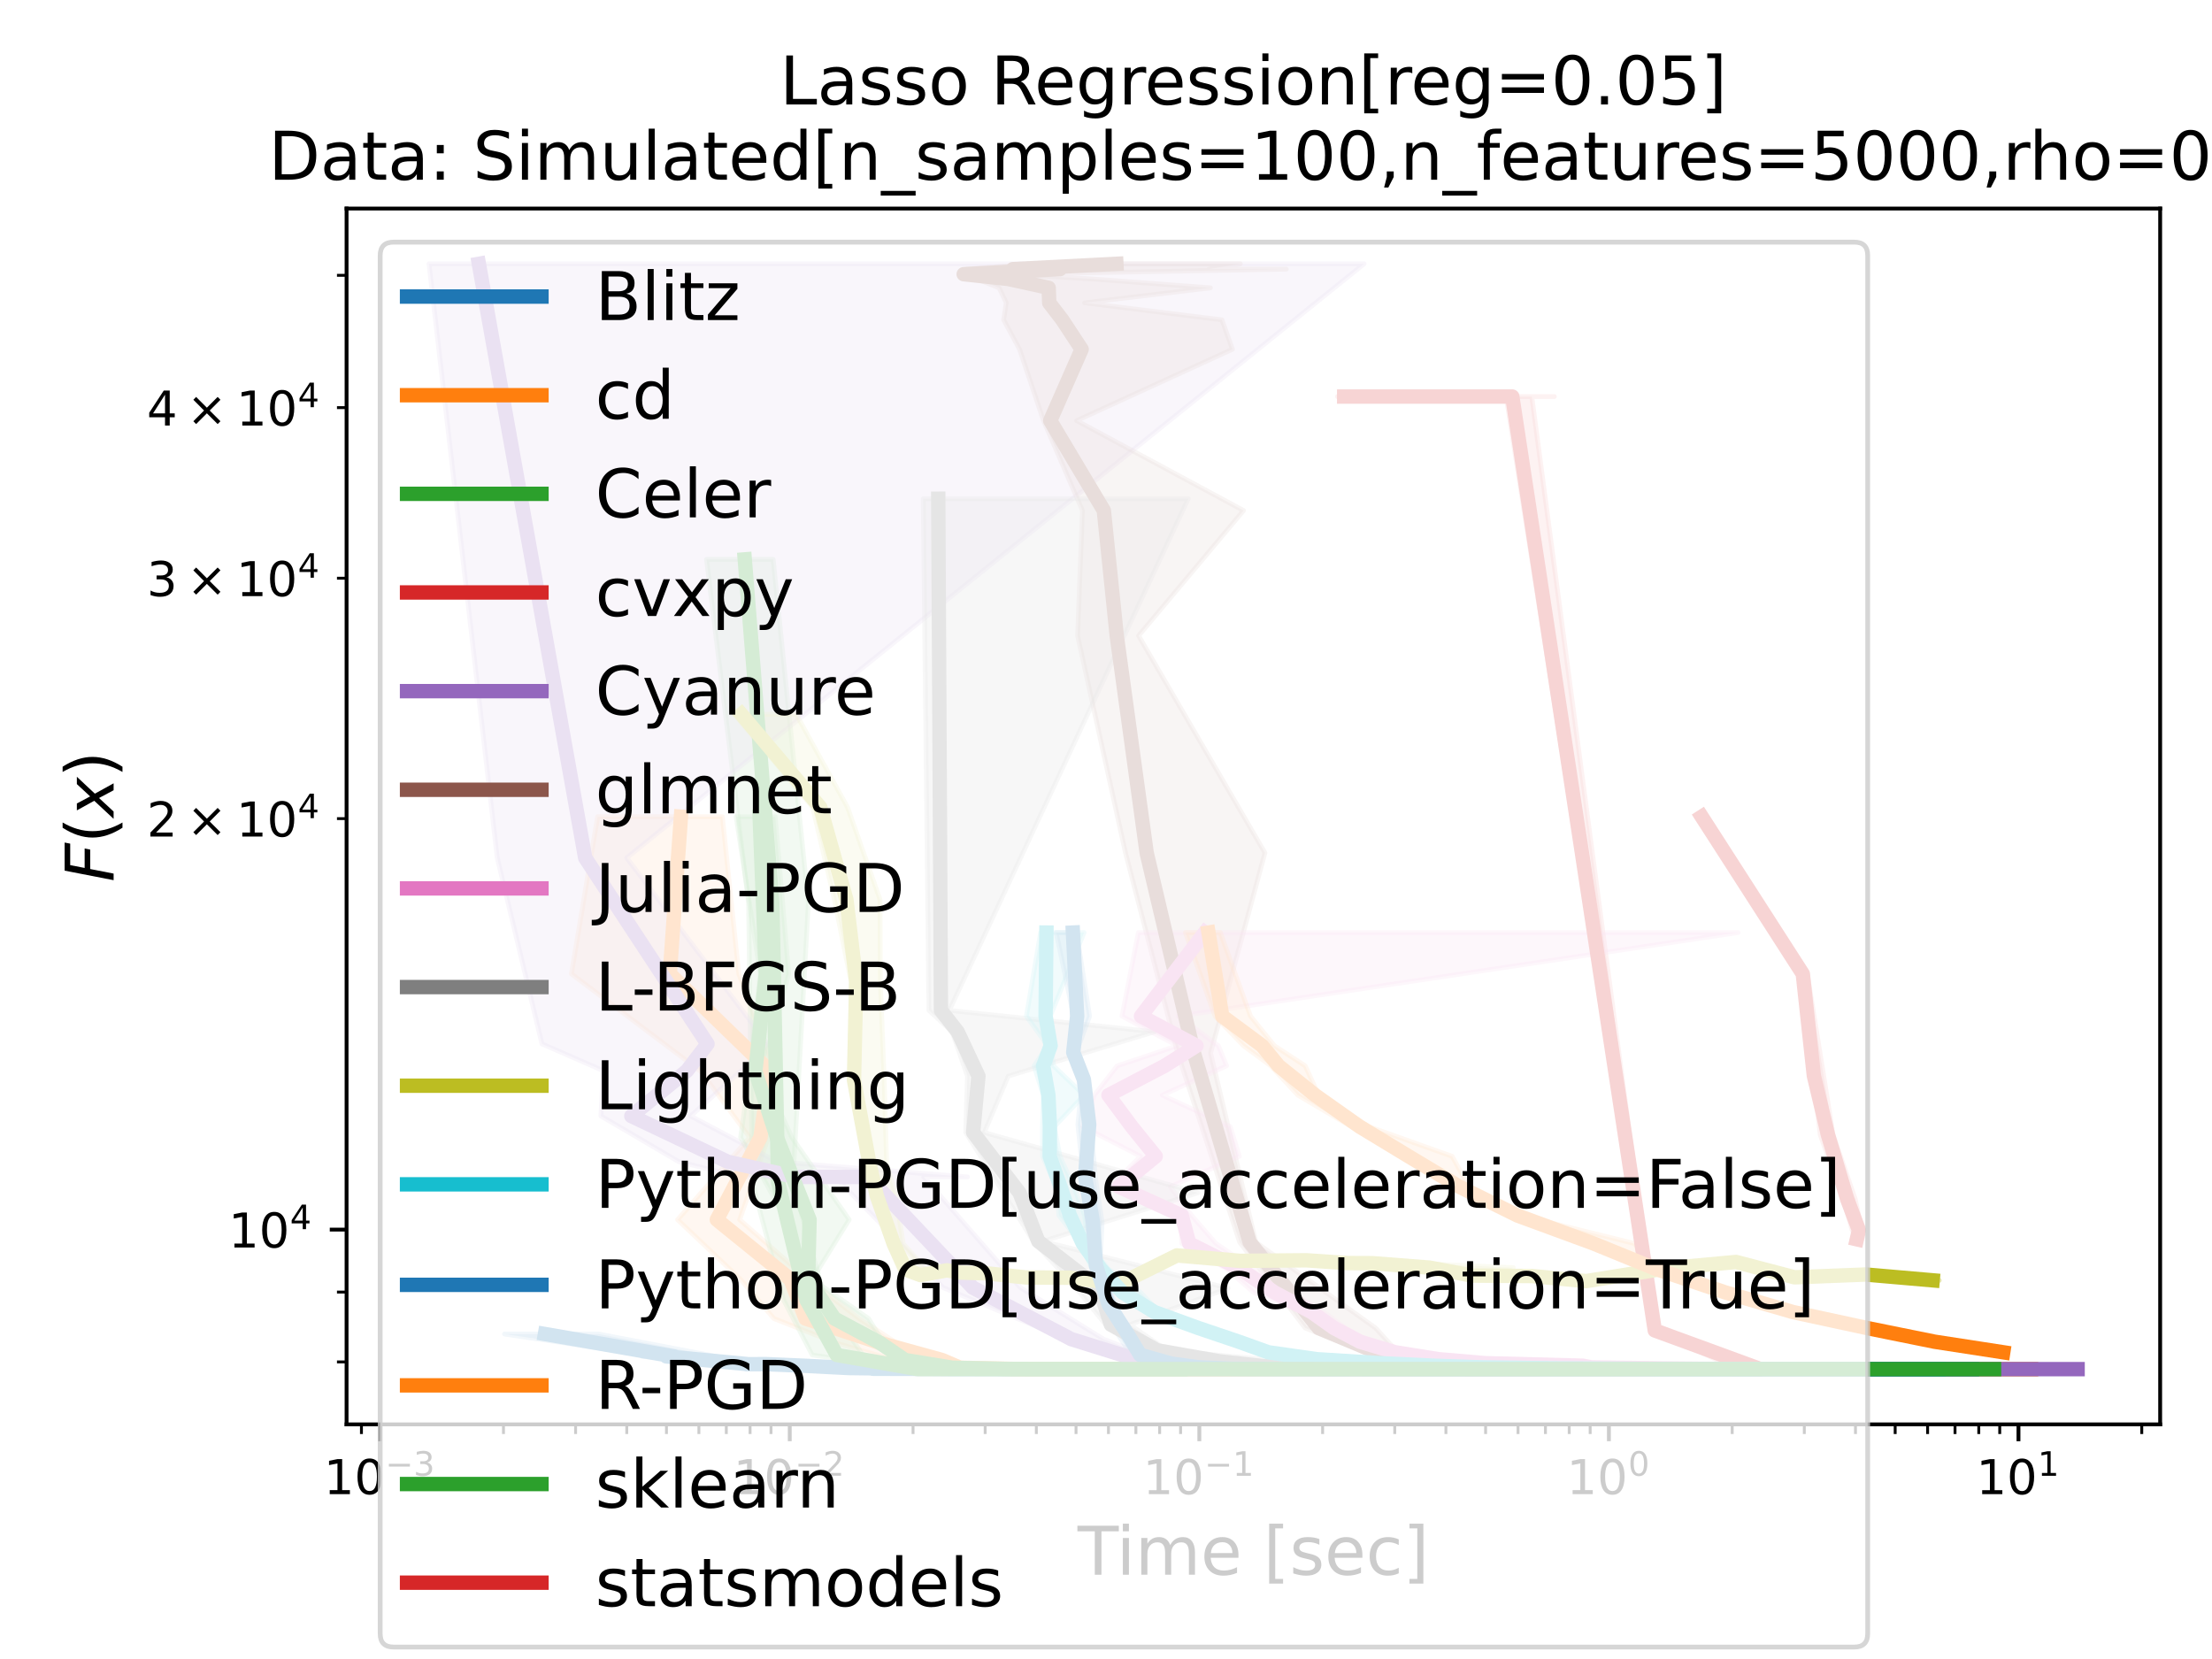 <?xml version="1.0" encoding="utf-8" standalone="no"?>
<!DOCTYPE svg PUBLIC "-//W3C//DTD SVG 1.1//EN"
  "http://www.w3.org/Graphics/SVG/1.1/DTD/svg11.dtd">
<!-- Created with matplotlib (https://matplotlib.org/) -->
<svg height="345.6pt" version="1.1" viewBox="0 0 460.8 345.6" width="460.8pt" xmlns="http://www.w3.org/2000/svg" xmlns:xlink="http://www.w3.org/1999/xlink">
 <defs>
  <style type="text/css">*{stroke-linecap:butt;stroke-linejoin:round;}</style>
 </defs>
 <g id="figure_1">
  <g id="patch_1">
   <path d="M 0 345.6 
L 460.8 345.6 
L 460.8 0 
L 0 0 
z
" style="fill:#ffffff;"/>
  </g>
  <g id="axes_1">
   <g id="patch_2">
    <path d="M 72.197 296.728 
L 450 296.728 
L 450 43.44 
L 72.197 43.44 
z
" style="fill:#ffffff;"/>
   </g>
   <g id="PolyCollection_1">
    <defs>
     <path d="M 281.831 -60.385 
L 279.516 -60.385 
L 278.683 -60.385 
L 278.814 -60.385 
L 276.802 -60.385 
L 276.512 -60.385 
L 277.722 -60.385 
L 276.489 -60.385 
L 276.72 -60.385 
L 277.127 -60.385 
L 275.303 -60.385 
L 271.766 -60.385 
L 270.397 -60.385 
L 268.029 -60.385 
L 268.261 -60.385 
L 267.645 -60.385 
L 264.497 -60.385 
L 263.811 -60.385 
L 261.006 -60.385 
L 257.826 -60.385 
L 258.051 -60.385 
L 255.182 -60.385 
L 251.039 -60.385 
L 246.084 -60.385 
L 245.819 -60.385 
L 240.986 -60.385 
L 233.177 -60.385 
L 226.834 -60.385 
L 220.307 -60.385 
L 220.813 -60.385 
L 217.056 -60.385 
L 215.213 -60.385 
L 214.943 -60.385 
L 209.85 -60.386 
L 210.145 -60.387 
L 200.963 -60.394 
L 192.65 -60.399 
L 193.504 -60.401 
L 187.365 -60.43 
L 180.669 -60.452 
L 178.276 -60.464 
L 178.345 -60.518 
L 164.734 -60.613 
L 154.978 -61.064 
L 153.792 -61.425 
L 148.344 -61.416 
L 151.813 -61.443 
L 133.795 -63.032 
L 136.54 -63.007 
L 105.106 -67.696 
L 124.693 -67.696 
L 124.693 -67.696 
L 149.252 -63.007 
L 143.057 -63.032 
L 164.307 -61.443 
L 163.086 -61.416 
L 165.358 -61.425 
L 175.448 -61.064 
L 181.556 -60.613 
L 186.027 -60.518 
L 186.918 -60.464 
L 187.727 -60.452 
L 195.728 -60.43 
L 198.189 -60.401 
L 201.154 -60.399 
L 203.757 -60.394 
L 213.111 -60.387 
L 215.839 -60.386 
L 217.673 -60.385 
L 217.018 -60.385 
L 219.42 -60.385 
L 221.726 -60.385 
L 223.271 -60.385 
L 230.332 -60.385 
L 237.177 -60.385 
L 243.9 -60.385 
L 249.309 -60.385 
L 251.654 -60.385 
L 254.63 -60.385 
L 255.735 -60.385 
L 259.93 -60.385 
L 260.115 -60.385 
L 264.457 -60.385 
L 265.316 -60.385 
L 266.884 -60.385 
L 276.398 -60.385 
L 271.823 -60.385 
L 271.429 -60.385 
L 272.739 -60.385 
L 274.47 -60.385 
L 276.783 -60.385 
L 277.979 -60.385 
L 277.842 -60.385 
L 278.512 -60.385 
L 279.13 -60.385 
L 278.312 -60.385 
L 282.375 -60.385 
L 301.541 -60.385 
L 286.061 -60.385 
L 281.831 -60.385 
z
" id="mdc581d87ee" style="stroke:#1f77b4;stroke-opacity:0.3;"/>
    </defs>
    <g clip-path="url(#p259bb5c57a)">
     <use style="fill:#1f77b4;fill-opacity:0.3;stroke:#1f77b4;stroke-opacity:0.3;" x="0" xlink:href="#mdc581d87ee" y="345.6"/>
    </g>
   </g>
   <g id="PolyCollection_2">
    <defs>
     <path d="M 150.477 -175.47 
L 124.507 -175.47 
L 119.035 -142.717 
L 145.958 -122.433 
L 156.172 -108.667 
L 141.157 -91.517 
L 154.251 -79.099 
L 161.224 -70.918 
L 174.061 -65.861 
L 186.212 -62.283 
L 197.956 -60.676 
L 210.94 -60.408 
L 228.408 -60.39 
L 241.26 -60.387 
L 256.53 -60.386 
L 269.914 -60.385 
L 281.339 -60.385 
L 287.129 -60.385 
L 302.168 -60.385 
L 315.314 -60.385 
L 329.643 -60.385 
L 343.909 -60.385 
L 358.308 -60.385 
L 372.47 -60.385 
L 393.103 -60.385 
L 421.216 -60.385 
L 424.971 -60.385 
L 424.971 -60.385 
L 395.396 -60.385 
L 374.278 -60.385 
L 359.079 -60.385 
L 345.462 -60.385 
L 330.888 -60.385 
L 316.285 -60.385 
L 302.444 -60.385 
L 293.418 -60.385 
L 284.259 -60.385 
L 270.751 -60.385 
L 259.589 -60.386 
L 251.386 -60.387 
L 236.432 -60.39 
L 214.74 -60.408 
L 202.972 -60.676 
L 198.319 -62.283 
L 186.731 -65.861 
L 178.985 -70.918 
L 168.285 -79.099 
L 154.079 -91.517 
L 160.076 -108.667 
L 161.434 -122.433 
L 153.905 -142.717 
L 150.477 -175.47 
z
" id="m70bbbe0aca" style="stroke:#ff7f0e;stroke-opacity:0.3;"/>
    </defs>
    <g clip-path="url(#p259bb5c57a)">
     <use style="fill:#ff7f0e;fill-opacity:0.3;stroke:#ff7f0e;stroke-opacity:0.3;" x="0" xlink:href="#m70bbbe0aca" y="345.6"/>
    </g>
   </g>
   <g id="PolyCollection_3">
    <defs>
     <path d="M 161.065 -229.072 
L 147.188 -229.072 
L 155.95 -157.438 
L 156.738 -99.211 
L 163.236 -74.775 
L 169.203 -63.335 
L 189.229 -60.397 
L 209.903 -60.385 
L 227.199 -60.385 
L 244.185 -60.385 
L 244.335 -60.385 
L 242.72 -60.385 
L 244.015 -60.385 
L 244.306 -60.385 
L 245.339 -60.385 
L 246.79 -60.385 
L 246.79 -60.385 
L 246.551 -60.385 
L 246.892 -60.385 
L 291.684 -60.385 
L 248.664 -60.385 
L 245.815 -60.385 
L 228.083 -60.385 
L 216.421 -60.385 
L 193.585 -60.397 
L 179.752 -63.335 
L 171.999 -74.775 
L 165.155 -99.211 
L 168.394 -157.438 
L 161.065 -229.072 
z
" id="m1c1c0da4c2" style="stroke:#2ca02c;stroke-opacity:0.3;"/>
    </defs>
    <g clip-path="url(#p259bb5c57a)">
     <use style="fill:#2ca02c;fill-opacity:0.3;stroke:#2ca02c;stroke-opacity:0.3;" x="0" xlink:href="#m1c1c0da4c2" y="345.6"/>
    </g>
   </g>
   <g id="PolyCollection_4">
    <defs>
     <path d="M 323.798 -262.986 
L 278.62 -262.986 
L 288.149 -262.986 
L 298.071 -262.986 
L 313.756 -262.986 
L 344.436 -68.448 
L 361.841 -60.385 
L 362.352 -60.385 
L 362.037 -60.385 
L 361.799 -60.385 
L 361.165 -60.385 
L 360.642 -60.385 
L 365.337 -60.385 
L 365.337 -60.385 
L 362.026 -60.385 
L 362.277 -60.385 
L 366.852 -60.385 
L 364.6 -60.385 
L 367.701 -60.385 
L 344.92 -68.448 
L 319.092 -262.986 
L 301.087 -262.986 
L 292.113 -262.986 
L 323.798 -262.986 
z
" id="m1b5721ebea" style="stroke:#d62728;stroke-opacity:0.3;"/>
    </defs>
    <g clip-path="url(#p259bb5c57a)">
     <use style="fill:#d62728;fill-opacity:0.3;stroke:#d62728;stroke-opacity:0.3;" x="0" xlink:href="#m1b5721ebea" y="345.6"/>
    </g>
   </g>
   <g id="PolyCollection_5">
    <defs>
     <path d="M 284.171 -290.647 
L 89.37 -290.647 
L 103.586 -166.9 
L 112.898 -128.138 
L 125.657 -122.558 
L 125.187 -113.111 
L 141.442 -103.573 
L 154.341 -100.416 
L 173.963 -100.416 
L 196.477 -77.357 
L 222.214 -66.628 
L 235.672 -62.595 
L 253.601 -60.765 
L 276.028 -60.407 
L 291.843 -60.387 
L 308.916 -60.385 
L 330.419 -60.385 
L 350.999 -60.385 
L 370.212 -60.385 
L 396.635 -60.385 
L 428.969 -60.385 
L 432.827 -60.385 
L 432.827 -60.385 
L 404.156 -60.385 
L 372.049 -60.385 
L 351.977 -60.385 
L 332.285 -60.385 
L 310.83 -60.385 
L 297.341 -60.387 
L 282.078 -60.407 
L 278.693 -60.765 
L 240.278 -62.595 
L 229.888 -66.628 
L 212.576 -77.357 
L 192.441 -100.416 
L 201.556 -100.416 
L 161.891 -103.573 
L 143.874 -113.111 
L 154.422 -122.558 
L 159.932 -128.138 
L 130.563 -166.9 
L 284.171 -290.647 
z
" id="m3cf6535e97" style="stroke:#9467bd;stroke-opacity:0.3;"/>
    </defs>
    <g clip-path="url(#p259bb5c57a)">
     <use style="fill:#9467bd;fill-opacity:0.3;stroke:#9467bd;stroke-opacity:0.3;" x="0" xlink:href="#m3cf6535e97" y="345.6"/>
    </g>
   </g>
   <g id="PolyCollection_6">
    <defs>
     <path d="M 258.384 -290.647 
L 216.153 -290.647 
L 201.352 -289.534 
L 206.661 -289.534 
L 200.164 -288.48 
L 203.487 -287.481 
L 208.141 -285.638 
L 209.627 -282.515 
L 209.083 -278.97 
L 212.395 -272.842 
L 217.385 -257.971 
L 225.49 -239.251 
L 224.484 -213.165 
L 234.465 -167.934 
L 245.331 -126.212 
L 258.248 -86.813 
L 271.904 -68.94 
L 288.284 -62.473 
L 304.194 -60.444 
L 307.483 -60.385 
L 306.286 -60.385 
L 305.94 -60.385 
L 306.468 -60.385 
L 314.456 -60.385 
L 311.959 -60.385 
L 327.26 -60.385 
L 327.26 -60.385 
L 326.404 -60.385 
L 318.897 -60.385 
L 313.068 -60.385 
L 312.347 -60.385 
L 312.335 -60.385 
L 311.608 -60.444 
L 292.448 -62.473 
L 286.57 -68.94 
L 261.62 -86.813 
L 252.185 -126.212 
L 263.511 -167.934 
L 237.185 -213.165 
L 259.053 -239.251 
L 224.283 -257.971 
L 256.737 -272.842 
L 254.551 -278.97 
L 225.948 -282.515 
L 252.148 -285.638 
L 227.583 -287.481 
L 210.621 -288.48 
L 267.95 -289.534 
L 251.824 -289.534 
L 258.384 -290.647 
z
" id="ma17c24810e" style="stroke:#8c564b;stroke-opacity:0.3;"/>
    </defs>
    <g clip-path="url(#p259bb5c57a)">
     <use style="fill:#8c564b;fill-opacity:0.3;stroke:#8c564b;stroke-opacity:0.3;" x="0" xlink:href="#ma17c24810e" y="345.6"/>
    </g>
   </g>
   <g id="PolyCollection_7">
    <defs>
     <path d="M 362.08 -151.333 
L 237.144 -151.333 
L 233.732 -133.913 
L 245.252 -127.75 
L 232.731 -123.565 
L 227.965 -117.453 
L 225.556 -110.897 
L 237.606 -104.719 
L 231.213 -98.388 
L 245.873 -92.389 
L 246.2 -86.572 
L 255.54 -81.283 
L 261.131 -76.35 
L 271.352 -72.273 
L 275.732 -68.942 
L 281.906 -66.096 
L 289.32 -63.896 
L 296.824 -62.456 
L 304.885 -61.625 
L 319.46 -61.097 
L 329.456 -60.757 
L 340.877 -60.545 
L 355.64 -60.431 
L 371.814 -60.406 
L 385.223 -60.395 
L 400.055 -60.389 
L 405.233 -60.389 
L 405.233 -60.389 
L 393.646 -60.395 
L 381.118 -60.406 
L 359.555 -60.431 
L 363.196 -60.545 
L 338.666 -60.757 
L 336.357 -61.097 
L 311.057 -61.625 
L 306.734 -62.456 
L 293.004 -63.896 
L 285.51 -66.096 
L 280.27 -68.942 
L 275.753 -72.273 
L 269.001 -76.35 
L 261.03 -81.283 
L 253.293 -86.572 
L 248.242 -92.389 
L 243.779 -98.388 
L 258.184 -104.719 
L 256.285 -110.897 
L 242.123 -117.453 
L 255.528 -123.565 
L 253.808 -127.75 
L 245.473 -133.913 
L 362.08 -151.333 
z
" id="m4113fecafb" style="stroke:#e377c2;stroke-opacity:0.3;"/>
    </defs>
    <g clip-path="url(#p259bb5c57a)">
     <use style="fill:#e377c2;fill-opacity:0.3;stroke:#e377c2;stroke-opacity:0.3;" x="0" xlink:href="#m4113fecafb" y="345.6"/>
    </g>
   </g>
   <g id="PolyCollection_8">
    <defs>
     <path d="M 247.539 -241.71 
L 192.338 -241.71 
L 193.513 -135.116 
L 198.339 -130.66 
L 201.537 -121.43 
L 201.182 -109.679 
L 209.052 -97.114 
L 215.246 -87.016 
L 224.197 -77.23 
L 230.328 -69.645 
L 240.486 -64.31 
L 253.613 -62.016 
L 262.552 -60.997 
L 271.884 -60.596 
L 283.799 -60.428 
L 295.576 -60.396 
L 308.904 -60.387 
L 322.963 -60.385 
L 334.437 -60.385 
L 350.235 -60.385 
L 362.08 -60.385 
L 364.087 -60.385 
L 362.439 -60.385 
L 361.458 -60.385 
L 361.536 -60.385 
L 362.478 -60.385 
L 364.53 -60.385 
L 364.53 -60.385 
L 362.644 -60.385 
L 363.18 -60.385 
L 365.129 -60.385 
L 367.997 -60.385 
L 363.024 -60.385 
L 352.167 -60.385 
L 337.87 -60.385 
L 326.824 -60.385 
L 311.203 -60.387 
L 301.98 -60.396 
L 285.568 -60.428 
L 280.826 -60.596 
L 264.827 -60.997 
L 267.648 -62.016 
L 243.073 -64.31 
L 235.385 -69.645 
L 255.85 -77.23 
L 217.258 -87.016 
L 249.551 -97.114 
L 205.031 -109.679 
L 210.047 -121.43 
L 240.49 -130.66 
L 197.764 -135.116 
L 247.539 -241.71 
z
" id="m8b45ab7d32" style="stroke:#7f7f7f;stroke-opacity:0.3;"/>
    </defs>
    <g clip-path="url(#p259bb5c57a)">
     <use style="fill:#7f7f7f;fill-opacity:0.3;stroke:#7f7f7f;stroke-opacity:0.3;" x="0" xlink:href="#m8b45ab7d32" y="345.6"/>
    </g>
   </g>
   <g id="PolyCollection_9">
    <defs>
     <path d="M 165.866 -196.795 
L 152.97 -196.795 
L 169.287 -177.415 
L 173.821 -158.207 
L 177.275 -141.124 
L 177.287 -120.586 
L 180.899 -103.151 
L 182.039 -96.506 
L 185.182 -86.497 
L 187.341 -81.11 
L 191.129 -79.971 
L 195.582 -80.967 
L 200.053 -80.494 
L 204.851 -80.343 
L 213.542 -79.484 
L 221.908 -79.429 
L 231.823 -78.158 
L 244.075 -84.074 
L 257.071 -82.942 
L 269.796 -83.059 
L 276.027 -82.477 
L 285.343 -82.455 
L 295.104 -81.53 
L 305.278 -79.877 
L 317.109 -79.775 
L 329.365 -78.718 
L 345.104 -81.356 
L 357.101 -82.708 
L 372.707 -79.512 
L 388.539 -80.095 
L 402.223 -78.886 
L 403.997 -78.886 
L 403.997 -78.886 
L 390.562 -80.095 
L 377.085 -79.512 
L 363.308 -82.708 
L 348.481 -81.356 
L 332.273 -78.718 
L 320.128 -79.775 
L 312.281 -79.877 
L 315.228 -81.53 
L 293.901 -82.455 
L 283.057 -82.477 
L 273.628 -83.059 
L 259.07 -82.942 
L 246.418 -84.074 
L 234.153 -78.158 
L 223.736 -79.429 
L 214.568 -79.484 
L 209.667 -80.343 
L 203.693 -80.494 
L 198.563 -80.967 
L 195.973 -79.971 
L 192.999 -81.11 
L 188.15 -86.497 
L 186.65 -96.506 
L 184.702 -103.151 
L 184.197 -120.586 
L 183.388 -141.124 
L 183.325 -158.207 
L 176.554 -177.415 
L 165.866 -196.795 
z
" id="mfc5ffa0ca0" style="stroke:#bcbd22;stroke-opacity:0.3;"/>
    </defs>
    <g clip-path="url(#p259bb5c57a)">
     <use style="fill:#bcbd22;fill-opacity:0.3;stroke:#bcbd22;stroke-opacity:0.3;" x="0" xlink:href="#mfc5ffa0ca0" y="345.6"/>
    </g>
   </g>
   <g id="PolyCollection_10">
    <defs>
     <path d="M 225.831 -151.333 
L 216.784 -151.333 
L 213.816 -133.913 
L 218.233 -127.75 
L 215.422 -123.565 
L 217.322 -117.453 
L 217.18 -110.897 
L 217.192 -104.719 
L 219.98 -98.388 
L 220.598 -92.389 
L 225.139 -86.572 
L 227.446 -81.283 
L 233.278 -76.35 
L 239.662 -72.273 
L 247.685 -68.942 
L 257.027 -66.096 
L 263.613 -63.896 
L 272.952 -62.456 
L 285.634 -61.625 
L 297.086 -61.097 
L 308.52 -60.757 
L 321.942 -60.545 
L 340.87 -60.431 
L 354.996 -60.406 
L 369.778 -60.395 
L 389.045 -60.389 
L 403.202 -60.387 
L 406.82 -60.387 
L 406.82 -60.387 
L 393.439 -60.389 
L 376.534 -60.395 
L 361.031 -60.406 
L 349.398 -60.431 
L 340.803 -60.545 
L 311.289 -60.757 
L 299.817 -61.097 
L 289.566 -61.625 
L 276.771 -62.456 
L 267.005 -63.896 
L 259.097 -66.096 
L 252.241 -68.942 
L 241.478 -72.273 
L 237.608 -76.35 
L 230.877 -81.283 
L 226.637 -86.572 
L 225.958 -92.389 
L 223.705 -98.388 
L 220.795 -104.719 
L 219.627 -110.897 
L 225.844 -117.453 
L 219.46 -123.565 
L 219.044 -127.75 
L 218.784 -133.913 
L 225.831 -151.333 
z
" id="m817754f31c" style="stroke:#17becf;stroke-opacity:0.3;"/>
    </defs>
    <g clip-path="url(#p259bb5c57a)">
     <use style="fill:#17becf;fill-opacity:0.3;stroke:#17becf;stroke-opacity:0.3;" x="0" xlink:href="#m817754f31c" y="345.6"/>
    </g>
   </g>
   <g id="PolyCollection_11">
    <defs>
     <path d="M 224.276 -151.333 
L 220.035 -151.333 
L 223.657 -133.913 
L 222.764 -126.379 
L 225.488 -120.701 
L 224.546 -111.341 
L 225.648 -100.583 
L 226.449 -91.029 
L 227.459 -82.004 
L 229.435 -73.782 
L 232.886 -67.617 
L 235.649 -63.357 
L 241.957 -61.52 
L 249.234 -60.754 
L 255.867 -60.46 
L 264.919 -60.401 
L 272.436 -60.388 
L 283.149 -60.386 
L 295.001 -60.385 
L 308.7 -60.385 
L 320.443 -60.385 
L 333.712 -60.385 
L 349.465 -60.385 
L 364.904 -60.385 
L 380.88 -60.385 
L 394.246 -60.385 
L 410.172 -60.385 
L 411.384 -60.385 
L 411.384 -60.385 
L 399.245 -60.385 
L 387.355 -60.385 
L 366.79 -60.385 
L 354.664 -60.385 
L 340.56 -60.385 
L 326.784 -60.385 
L 309.895 -60.385 
L 303.77 -60.385 
L 284.666 -60.386 
L 275.123 -60.388 
L 266.872 -60.401 
L 258.473 -60.46 
L 251.616 -60.754 
L 245.202 -61.52 
L 238.763 -63.357 
L 235.673 -67.617 
L 232.428 -73.782 
L 229.161 -82.004 
L 229.583 -91.029 
L 228.152 -100.583 
L 227.253 -111.341 
L 226.27 -120.701 
L 224.234 -126.379 
L 226.976 -133.913 
L 224.276 -151.333 
z
" id="m819de7e5fa" style="stroke:#1f77b4;stroke-opacity:0.3;"/>
    </defs>
    <g clip-path="url(#p259bb5c57a)">
     <use style="fill:#1f77b4;fill-opacity:0.3;stroke:#1f77b4;stroke-opacity:0.3;" x="0" xlink:href="#m819de7e5fa" y="345.6"/>
    </g>
   </g>
   <g id="PolyCollection_12">
    <defs>
     <path d="M 254.204 -151.333 
L 246.962 -151.333 
L 253.114 -133.913 
L 259.043 -127.75 
L 264.721 -123.565 
L 270.376 -117.453 
L 281.489 -110.897 
L 292.506 -104.719 
L 302.235 -98.388 
L 314.839 -92.389 
L 330.179 -86.572 
L 344.543 -81.283 
L 358.633 -76.35 
L 372.214 -72.273 
L 388.02 -68.942 
L 402.36 -66.096 
L 417.307 -63.896 
L 417.307 -63.896 
L 417.307 -63.896 
L 403.565 -66.096 
L 389.237 -68.942 
L 374.096 -72.273 
L 360.22 -76.35 
L 345.432 -81.283 
L 340.398 -86.572 
L 316.894 -92.389 
L 305.989 -98.388 
L 302.508 -104.719 
L 285.155 -110.897 
L 274.717 -117.453 
L 271.892 -123.565 
L 265.483 -127.75 
L 260.504 -133.913 
L 254.204 -151.333 
z
" id="m230be7ada2" style="stroke:#ff7f0e;stroke-opacity:0.3;"/>
    </defs>
    <g clip-path="url(#p259bb5c57a)">
     <use style="fill:#ff7f0e;fill-opacity:0.3;stroke:#ff7f0e;stroke-opacity:0.3;" x="0" xlink:href="#m230be7ada2" y="345.6"/>
    </g>
   </g>
   <g id="PolyCollection_13">
    <defs>
     <path d="M 161.497 -175.47 
L 153.354 -175.47 
L 158.369 -142.717 
L 156.165 -122.433 
L 154.292 -108.667 
L 163.742 -91.517 
L 166.302 -79.099 
L 172.206 -70.918 
L 180.759 -65.861 
L 187.982 -62.283 
L 195.551 -60.676 
L 209.719 -60.408 
L 218.861 -60.39 
L 233.075 -60.387 
L 249.962 -60.386 
L 261.781 -60.385 
L 276.496 -60.385 
L 287.865 -60.385 
L 299.45 -60.385 
L 312.699 -60.385 
L 325.282 -60.385 
L 334.94 -60.385 
L 350.806 -60.385 
L 365.812 -60.385 
L 389.037 -60.385 
L 413.93 -60.385 
L 419.207 -60.385 
L 419.207 -60.385 
L 395.837 -60.385 
L 369.938 -60.385 
L 354.673 -60.385 
L 342.347 -60.385 
L 329.388 -60.385 
L 333.208 -60.385 
L 300.652 -60.385 
L 289.165 -60.385 
L 277.858 -60.385 
L 263.665 -60.385 
L 252.08 -60.386 
L 239.083 -60.387 
L 222.797 -60.39 
L 211.759 -60.408 
L 200.966 -60.676 
L 193.129 -62.283 
L 184.079 -65.861 
L 180.946 -70.918 
L 169.215 -79.099 
L 176.895 -91.517 
L 164.948 -108.667 
L 158.71 -122.433 
L 164.302 -142.717 
L 161.497 -175.47 
z
" id="ma88e79736d" style="stroke:#2ca02c;stroke-opacity:0.3;"/>
    </defs>
    <g clip-path="url(#p259bb5c57a)">
     <use style="fill:#2ca02c;fill-opacity:0.3;stroke:#2ca02c;stroke-opacity:0.3;" x="0" xlink:href="#ma88e79736d" y="345.6"/>
    </g>
   </g>
   <g id="PolyCollection_14">
    <defs>
     <path d="M 355.06 -175.47 
L 353.266 -175.47 
L 375.315 -142.717 
L 377.699 -121.526 
L 379.2 -109.167 
L 383.946 -95.874 
L 385.844 -89.34 
L 386.812 -87.432 
L 386.812 -87.432 
L 386.812 -87.432 
L 387.886 -89.34 
L 386.448 -95.874 
L 381.859 -109.167 
L 379.895 -121.526 
L 376.494 -142.717 
L 355.06 -175.47 
z
" id="m14c54dc386" style="stroke:#d62728;stroke-opacity:0.3;"/>
    </defs>
    <g clip-path="url(#p259bb5c57a)">
     <use style="fill:#d62728;fill-opacity:0.3;stroke:#d62728;stroke-opacity:0.3;" x="0" xlink:href="#m14c54dc386" y="345.6"/>
    </g>
   </g>
   <g id="matplotlib.axis_1">
    <g id="xtick_1">
     <g id="line2d_1">
      <defs>
       <path d="M 0 0 
L 0 3.5 
" id="m5dc7a43853" style="stroke:#000000;stroke-width:0.8;"/>
      </defs>
      <g>
       <use style="stroke:#000000;stroke-width:0.8;" x="79.199" xlink:href="#m5dc7a43853" y="296.728"/>
      </g>
     </g>
     <g id="text_1">
      <!-- $\mathdefault{10^{-3}}$ -->
      <g transform="translate(67.449 311.326)scale(0.1 -0.1)">
       <defs>
        <path d="M 12.406 8.297 
L 28.516 8.297 
L 28.516 63.922 
L 10.984 60.406 
L 10.984 69.391 
L 28.422 72.906 
L 38.281 72.906 
L 38.281 8.297 
L 54.391 8.297 
L 54.391 0 
L 12.406 0 
z
" id="DejaVuSans-49"/>
        <path d="M 31.781 66.406 
Q 24.172 66.406 20.328 58.906 
Q 16.5 51.422 16.5 36.375 
Q 16.5 21.391 20.328 13.891 
Q 24.172 6.391 31.781 6.391 
Q 39.453 6.391 43.281 13.891 
Q 47.125 21.391 47.125 36.375 
Q 47.125 51.422 43.281 58.906 
Q 39.453 66.406 31.781 66.406 
z
M 31.781 74.219 
Q 44.047 74.219 50.516 64.516 
Q 56.984 54.828 56.984 36.375 
Q 56.984 17.969 50.516 8.266 
Q 44.047 -1.422 31.781 -1.422 
Q 19.531 -1.422 13.062 8.266 
Q 6.594 17.969 6.594 36.375 
Q 6.594 54.828 13.062 64.516 
Q 19.531 74.219 31.781 74.219 
z
" id="DejaVuSans-48"/>
        <path d="M 10.594 35.5 
L 73.188 35.5 
L 73.188 27.203 
L 10.594 27.203 
z
" id="DejaVuSans-8722"/>
        <path d="M 40.578 39.312 
Q 47.656 37.797 51.625 33 
Q 55.609 28.219 55.609 21.188 
Q 55.609 10.406 48.188 4.484 
Q 40.766 -1.422 27.094 -1.422 
Q 22.516 -1.422 17.656 -0.516 
Q 12.797 0.391 7.625 2.203 
L 7.625 11.719 
Q 11.719 9.328 16.594 8.109 
Q 21.484 6.891 26.812 6.891 
Q 36.078 6.891 40.938 10.547 
Q 45.797 14.203 45.797 21.188 
Q 45.797 27.641 41.281 31.266 
Q 36.766 34.906 28.719 34.906 
L 20.219 34.906 
L 20.219 43.016 
L 29.109 43.016 
Q 36.375 43.016 40.234 45.922 
Q 44.094 48.828 44.094 54.297 
Q 44.094 59.906 40.109 62.906 
Q 36.141 65.922 28.719 65.922 
Q 24.656 65.922 20.016 65.031 
Q 15.375 64.156 9.812 62.312 
L 9.812 71.094 
Q 15.438 72.656 20.344 73.438 
Q 25.25 74.219 29.594 74.219 
Q 40.828 74.219 47.359 69.109 
Q 53.906 64.016 53.906 55.328 
Q 53.906 49.266 50.438 45.094 
Q 46.969 40.922 40.578 39.312 
z
" id="DejaVuSans-51"/>
       </defs>
       <use transform="translate(0 0.766)" xlink:href="#DejaVuSans-49"/>
       <use transform="translate(63.623 0.766)" xlink:href="#DejaVuSans-48"/>
       <use transform="translate(128.203 39.047)scale(0.7)" xlink:href="#DejaVuSans-8722"/>
       <use transform="translate(186.855 39.047)scale(0.7)" xlink:href="#DejaVuSans-51"/>
      </g>
     </g>
    </g>
    <g id="xtick_2">
     <g id="line2d_2">
      <g>
       <use style="stroke:#000000;stroke-width:0.8;" x="164.52" xlink:href="#m5dc7a43853" y="296.728"/>
      </g>
     </g>
     <g id="text_2">
      <!-- $\mathdefault{10^{-2}}$ -->
      <g transform="translate(152.77 311.326)scale(0.1 -0.1)">
       <defs>
        <path d="M 19.188 8.297 
L 53.609 8.297 
L 53.609 0 
L 7.328 0 
L 7.328 8.297 
Q 12.938 14.109 22.625 23.891 
Q 32.328 33.688 34.812 36.531 
Q 39.547 41.844 41.422 45.531 
Q 43.312 49.219 43.312 52.781 
Q 43.312 58.594 39.234 62.25 
Q 35.156 65.922 28.609 65.922 
Q 23.969 65.922 18.812 64.312 
Q 13.672 62.703 7.812 59.422 
L 7.812 69.391 
Q 13.766 71.781 18.938 73 
Q 24.125 74.219 28.422 74.219 
Q 39.75 74.219 46.484 68.547 
Q 53.219 62.891 53.219 53.422 
Q 53.219 48.922 51.531 44.891 
Q 49.859 40.875 45.406 35.406 
Q 44.188 33.984 37.641 27.219 
Q 31.109 20.453 19.188 8.297 
z
" id="DejaVuSans-50"/>
       </defs>
       <use transform="translate(0 0.766)" xlink:href="#DejaVuSans-49"/>
       <use transform="translate(63.623 0.766)" xlink:href="#DejaVuSans-48"/>
       <use transform="translate(128.203 39.047)scale(0.7)" xlink:href="#DejaVuSans-8722"/>
       <use transform="translate(186.855 39.047)scale(0.7)" xlink:href="#DejaVuSans-50"/>
      </g>
     </g>
    </g>
    <g id="xtick_3">
     <g id="line2d_3">
      <g>
       <use style="stroke:#000000;stroke-width:0.8;" x="249.841" xlink:href="#m5dc7a43853" y="296.728"/>
      </g>
     </g>
     <g id="text_3">
      <!-- $\mathdefault{10^{-1}}$ -->
      <g transform="translate(238.091 311.326)scale(0.1 -0.1)">
       <use transform="translate(0 0.684)" xlink:href="#DejaVuSans-49"/>
       <use transform="translate(63.623 0.684)" xlink:href="#DejaVuSans-48"/>
       <use transform="translate(128.203 38.966)scale(0.7)" xlink:href="#DejaVuSans-8722"/>
       <use transform="translate(186.855 38.966)scale(0.7)" xlink:href="#DejaVuSans-49"/>
      </g>
     </g>
    </g>
    <g id="xtick_4">
     <g id="line2d_4">
      <g>
       <use style="stroke:#000000;stroke-width:0.8;" x="335.162" xlink:href="#m5dc7a43853" y="296.728"/>
      </g>
     </g>
     <g id="text_4">
      <!-- $\mathdefault{10^{0}}$ -->
      <g transform="translate(326.362 311.326)scale(0.1 -0.1)">
       <use transform="translate(0 0.766)" xlink:href="#DejaVuSans-49"/>
       <use transform="translate(63.623 0.766)" xlink:href="#DejaVuSans-48"/>
       <use transform="translate(128.203 39.047)scale(0.7)" xlink:href="#DejaVuSans-48"/>
      </g>
     </g>
    </g>
    <g id="xtick_5">
     <g id="line2d_5">
      <g>
       <use style="stroke:#000000;stroke-width:0.8;" x="420.484" xlink:href="#m5dc7a43853" y="296.728"/>
      </g>
     </g>
     <g id="text_5">
      <!-- $\mathdefault{10^{1}}$ -->
      <g transform="translate(411.684 311.326)scale(0.1 -0.1)">
       <use transform="translate(0 0.684)" xlink:href="#DejaVuSans-49"/>
       <use transform="translate(63.623 0.684)" xlink:href="#DejaVuSans-48"/>
       <use transform="translate(128.203 38.966)scale(0.7)" xlink:href="#DejaVuSans-49"/>
      </g>
     </g>
    </g>
    <g id="xtick_6">
     <g id="line2d_6">
      <defs>
       <path d="M 0 0 
L 0 2 
" id="m2fab6f9ec7" style="stroke:#000000;stroke-width:0.6;"/>
      </defs>
      <g>
       <use style="stroke:#000000;stroke-width:0.6;" x="75.295" xlink:href="#m2fab6f9ec7" y="296.728"/>
      </g>
     </g>
    </g>
    <g id="xtick_7">
     <g id="line2d_7">
      <g>
       <use style="stroke:#000000;stroke-width:0.6;" x="104.883" xlink:href="#m2fab6f9ec7" y="296.728"/>
      </g>
     </g>
    </g>
    <g id="xtick_8">
     <g id="line2d_8">
      <g>
       <use style="stroke:#000000;stroke-width:0.6;" x="119.907" xlink:href="#m2fab6f9ec7" y="296.728"/>
      </g>
     </g>
    </g>
    <g id="xtick_9">
     <g id="line2d_9">
      <g>
       <use style="stroke:#000000;stroke-width:0.6;" x="130.567" xlink:href="#m2fab6f9ec7" y="296.728"/>
      </g>
     </g>
    </g>
    <g id="xtick_10">
     <g id="line2d_10">
      <g>
       <use style="stroke:#000000;stroke-width:0.6;" x="138.836" xlink:href="#m2fab6f9ec7" y="296.728"/>
      </g>
     </g>
    </g>
    <g id="xtick_11">
     <g id="line2d_11">
      <g>
       <use style="stroke:#000000;stroke-width:0.6;" x="145.592" xlink:href="#m2fab6f9ec7" y="296.728"/>
      </g>
     </g>
    </g>
    <g id="xtick_12">
     <g id="line2d_12">
      <g>
       <use style="stroke:#000000;stroke-width:0.6;" x="151.304" xlink:href="#m2fab6f9ec7" y="296.728"/>
      </g>
     </g>
    </g>
    <g id="xtick_13">
     <g id="line2d_13">
      <g>
       <use style="stroke:#000000;stroke-width:0.6;" x="156.252" xlink:href="#m2fab6f9ec7" y="296.728"/>
      </g>
     </g>
    </g>
    <g id="xtick_14">
     <g id="line2d_14">
      <g>
       <use style="stroke:#000000;stroke-width:0.6;" x="160.616" xlink:href="#m2fab6f9ec7" y="296.728"/>
      </g>
     </g>
    </g>
    <g id="xtick_15">
     <g id="line2d_15">
      <g>
       <use style="stroke:#000000;stroke-width:0.6;" x="190.204" xlink:href="#m2fab6f9ec7" y="296.728"/>
      </g>
     </g>
    </g>
    <g id="xtick_16">
     <g id="line2d_16">
      <g>
       <use style="stroke:#000000;stroke-width:0.6;" x="205.229" xlink:href="#m2fab6f9ec7" y="296.728"/>
      </g>
     </g>
    </g>
    <g id="xtick_17">
     <g id="line2d_17">
      <g>
       <use style="stroke:#000000;stroke-width:0.6;" x="215.889" xlink:href="#m2fab6f9ec7" y="296.728"/>
      </g>
     </g>
    </g>
    <g id="xtick_18">
     <g id="line2d_18">
      <g>
       <use style="stroke:#000000;stroke-width:0.6;" x="224.157" xlink:href="#m2fab6f9ec7" y="296.728"/>
      </g>
     </g>
    </g>
    <g id="xtick_19">
     <g id="line2d_19">
      <g>
       <use style="stroke:#000000;stroke-width:0.6;" x="230.913" xlink:href="#m2fab6f9ec7" y="296.728"/>
      </g>
     </g>
    </g>
    <g id="xtick_20">
     <g id="line2d_20">
      <g>
       <use style="stroke:#000000;stroke-width:0.6;" x="236.625" xlink:href="#m2fab6f9ec7" y="296.728"/>
      </g>
     </g>
    </g>
    <g id="xtick_21">
     <g id="line2d_21">
      <g>
       <use style="stroke:#000000;stroke-width:0.6;" x="241.573" xlink:href="#m2fab6f9ec7" y="296.728"/>
      </g>
     </g>
    </g>
    <g id="xtick_22">
     <g id="line2d_22">
      <g>
       <use style="stroke:#000000;stroke-width:0.6;" x="245.937" xlink:href="#m2fab6f9ec7" y="296.728"/>
      </g>
     </g>
    </g>
    <g id="xtick_23">
     <g id="line2d_23">
      <g>
       <use style="stroke:#000000;stroke-width:0.6;" x="275.525" xlink:href="#m2fab6f9ec7" y="296.728"/>
      </g>
     </g>
    </g>
    <g id="xtick_24">
     <g id="line2d_24">
      <g>
       <use style="stroke:#000000;stroke-width:0.6;" x="290.55" xlink:href="#m2fab6f9ec7" y="296.728"/>
      </g>
     </g>
    </g>
    <g id="xtick_25">
     <g id="line2d_25">
      <g>
       <use style="stroke:#000000;stroke-width:0.6;" x="301.21" xlink:href="#m2fab6f9ec7" y="296.728"/>
      </g>
     </g>
    </g>
    <g id="xtick_26">
     <g id="line2d_26">
      <g>
       <use style="stroke:#000000;stroke-width:0.6;" x="309.478" xlink:href="#m2fab6f9ec7" y="296.728"/>
      </g>
     </g>
    </g>
    <g id="xtick_27">
     <g id="line2d_27">
      <g>
       <use style="stroke:#000000;stroke-width:0.6;" x="316.234" xlink:href="#m2fab6f9ec7" y="296.728"/>
      </g>
     </g>
    </g>
    <g id="xtick_28">
     <g id="line2d_28">
      <g>
       <use style="stroke:#000000;stroke-width:0.6;" x="321.946" xlink:href="#m2fab6f9ec7" y="296.728"/>
      </g>
     </g>
    </g>
    <g id="xtick_29">
     <g id="line2d_29">
      <g>
       <use style="stroke:#000000;stroke-width:0.6;" x="326.894" xlink:href="#m2fab6f9ec7" y="296.728"/>
      </g>
     </g>
    </g>
    <g id="xtick_30">
     <g id="line2d_30">
      <g>
       <use style="stroke:#000000;stroke-width:0.6;" x="331.258" xlink:href="#m2fab6f9ec7" y="296.728"/>
      </g>
     </g>
    </g>
    <g id="xtick_31">
     <g id="line2d_31">
      <g>
       <use style="stroke:#000000;stroke-width:0.6;" x="360.847" xlink:href="#m2fab6f9ec7" y="296.728"/>
      </g>
     </g>
    </g>
    <g id="xtick_32">
     <g id="line2d_32">
      <g>
       <use style="stroke:#000000;stroke-width:0.6;" x="375.871" xlink:href="#m2fab6f9ec7" y="296.728"/>
      </g>
     </g>
    </g>
    <g id="xtick_33">
     <g id="line2d_33">
      <g>
       <use style="stroke:#000000;stroke-width:0.6;" x="386.531" xlink:href="#m2fab6f9ec7" y="296.728"/>
      </g>
     </g>
    </g>
    <g id="xtick_34">
     <g id="line2d_34">
      <g>
       <use style="stroke:#000000;stroke-width:0.6;" x="394.799" xlink:href="#m2fab6f9ec7" y="296.728"/>
      </g>
     </g>
    </g>
    <g id="xtick_35">
     <g id="line2d_35">
      <g>
       <use style="stroke:#000000;stroke-width:0.6;" x="401.555" xlink:href="#m2fab6f9ec7" y="296.728"/>
      </g>
     </g>
    </g>
    <g id="xtick_36">
     <g id="line2d_36">
      <g>
       <use style="stroke:#000000;stroke-width:0.6;" x="407.267" xlink:href="#m2fab6f9ec7" y="296.728"/>
      </g>
     </g>
    </g>
    <g id="xtick_37">
     <g id="line2d_37">
      <g>
       <use style="stroke:#000000;stroke-width:0.6;" x="412.215" xlink:href="#m2fab6f9ec7" y="296.728"/>
      </g>
     </g>
    </g>
    <g id="xtick_38">
     <g id="line2d_38">
      <g>
       <use style="stroke:#000000;stroke-width:0.6;" x="416.58" xlink:href="#m2fab6f9ec7" y="296.728"/>
      </g>
     </g>
    </g>
    <g id="xtick_39">
     <g id="line2d_39">
      <g>
       <use style="stroke:#000000;stroke-width:0.6;" x="446.168" xlink:href="#m2fab6f9ec7" y="296.728"/>
      </g>
     </g>
    </g>
    <g id="text_6">
     <!-- Time [sec] -->
     <g transform="translate(224.482 328.044)scale(0.14 -0.14)">
      <defs>
       <path d="M -0.297 72.906 
L 61.375 72.906 
L 61.375 64.594 
L 35.5 64.594 
L 35.5 0 
L 25.594 0 
L 25.594 64.594 
L -0.297 64.594 
z
" id="DejaVuSans-84"/>
       <path d="M 9.422 54.688 
L 18.406 54.688 
L 18.406 0 
L 9.422 0 
z
M 9.422 75.984 
L 18.406 75.984 
L 18.406 64.594 
L 9.422 64.594 
z
" id="DejaVuSans-105"/>
       <path d="M 52 44.188 
Q 55.375 50.25 60.062 53.125 
Q 64.75 56 71.094 56 
Q 79.641 56 84.281 50.016 
Q 88.922 44.047 88.922 33.016 
L 88.922 0 
L 79.891 0 
L 79.891 32.719 
Q 79.891 40.578 77.094 44.375 
Q 74.312 48.188 68.609 48.188 
Q 61.625 48.188 57.562 43.547 
Q 53.516 38.922 53.516 30.906 
L 53.516 0 
L 44.484 0 
L 44.484 32.719 
Q 44.484 40.625 41.703 44.406 
Q 38.922 48.188 33.109 48.188 
Q 26.219 48.188 22.156 43.531 
Q 18.109 38.875 18.109 30.906 
L 18.109 0 
L 9.078 0 
L 9.078 54.688 
L 18.109 54.688 
L 18.109 46.188 
Q 21.188 51.219 25.484 53.609 
Q 29.781 56 35.688 56 
Q 41.656 56 45.828 52.969 
Q 50 49.953 52 44.188 
z
" id="DejaVuSans-109"/>
       <path d="M 56.203 29.594 
L 56.203 25.203 
L 14.891 25.203 
Q 15.484 15.922 20.484 11.062 
Q 25.484 6.203 34.422 6.203 
Q 39.594 6.203 44.453 7.469 
Q 49.312 8.734 54.109 11.281 
L 54.109 2.781 
Q 49.266 0.734 44.188 -0.344 
Q 39.109 -1.422 33.891 -1.422 
Q 20.797 -1.422 13.156 6.188 
Q 5.516 13.812 5.516 26.812 
Q 5.516 40.234 12.766 48.109 
Q 20.016 56 32.328 56 
Q 43.359 56 49.781 48.891 
Q 56.203 41.797 56.203 29.594 
z
M 47.219 32.234 
Q 47.125 39.594 43.094 43.984 
Q 39.062 48.391 32.422 48.391 
Q 24.906 48.391 20.391 44.141 
Q 15.875 39.891 15.188 32.172 
z
" id="DejaVuSans-101"/>
       <path id="DejaVuSans-32"/>
       <path d="M 8.594 75.984 
L 29.297 75.984 
L 29.297 69 
L 17.578 69 
L 17.578 -6.203 
L 29.297 -6.203 
L 29.297 -13.188 
L 8.594 -13.188 
z
" id="DejaVuSans-91"/>
       <path d="M 44.281 53.078 
L 44.281 44.578 
Q 40.484 46.531 36.375 47.5 
Q 32.281 48.484 27.875 48.484 
Q 21.188 48.484 17.844 46.438 
Q 14.5 44.391 14.5 40.281 
Q 14.5 37.156 16.891 35.375 
Q 19.281 33.594 26.516 31.984 
L 29.594 31.297 
Q 39.156 29.25 43.188 25.516 
Q 47.219 21.781 47.219 15.094 
Q 47.219 7.469 41.188 3.016 
Q 35.156 -1.422 24.609 -1.422 
Q 20.219 -1.422 15.453 -0.562 
Q 10.688 0.297 5.422 2 
L 5.422 11.281 
Q 10.406 8.688 15.234 7.391 
Q 20.062 6.109 24.812 6.109 
Q 31.156 6.109 34.562 8.281 
Q 37.984 10.453 37.984 14.406 
Q 37.984 18.062 35.516 20.016 
Q 33.062 21.969 24.703 23.781 
L 21.578 24.516 
Q 13.234 26.266 9.516 29.906 
Q 5.812 33.547 5.812 39.891 
Q 5.812 47.609 11.281 51.797 
Q 16.75 56 26.812 56 
Q 31.781 56 36.172 55.266 
Q 40.578 54.547 44.281 53.078 
z
" id="DejaVuSans-115"/>
       <path d="M 48.781 52.594 
L 48.781 44.188 
Q 44.969 46.297 41.141 47.344 
Q 37.312 48.391 33.406 48.391 
Q 24.656 48.391 19.812 42.844 
Q 14.984 37.312 14.984 27.297 
Q 14.984 17.281 19.812 11.734 
Q 24.656 6.203 33.406 6.203 
Q 37.312 6.203 41.141 7.25 
Q 44.969 8.297 48.781 10.406 
L 48.781 2.094 
Q 45.016 0.344 40.984 -0.531 
Q 36.969 -1.422 32.422 -1.422 
Q 20.062 -1.422 12.781 6.344 
Q 5.516 14.109 5.516 27.297 
Q 5.516 40.672 12.859 48.328 
Q 20.219 56 33.016 56 
Q 37.156 56 41.109 55.141 
Q 45.062 54.297 48.781 52.594 
z
" id="DejaVuSans-99"/>
       <path d="M 30.422 75.984 
L 30.422 -13.188 
L 9.719 -13.188 
L 9.719 -6.203 
L 21.391 -6.203 
L 21.391 69 
L 9.719 69 
L 9.719 75.984 
z
" id="DejaVuSans-93"/>
      </defs>
      <use xlink:href="#DejaVuSans-84"/>
      <use x="57.959" xlink:href="#DejaVuSans-105"/>
      <use x="85.742" xlink:href="#DejaVuSans-109"/>
      <use x="183.154" xlink:href="#DejaVuSans-101"/>
      <use x="244.678" xlink:href="#DejaVuSans-32"/>
      <use x="276.465" xlink:href="#DejaVuSans-91"/>
      <use x="315.479" xlink:href="#DejaVuSans-115"/>
      <use x="367.578" xlink:href="#DejaVuSans-101"/>
      <use x="429.102" xlink:href="#DejaVuSans-99"/>
      <use x="484.082" xlink:href="#DejaVuSans-93"/>
     </g>
    </g>
   </g>
   <g id="matplotlib.axis_2">
    <g id="ytick_1">
     <g id="line2d_40">
      <defs>
       <path d="M 0 0 
L -3.5 0 
" id="m7005ff5720" style="stroke:#000000;stroke-width:0.8;"/>
      </defs>
      <g>
       <use style="stroke:#000000;stroke-width:0.8;" x="72.197" xlink:href="#m7005ff5720" y="256.149"/>
      </g>
     </g>
     <g id="text_7">
      <!-- $\mathdefault{10^{4}}$ -->
      <g transform="translate(47.597 259.948)scale(0.1 -0.1)">
       <defs>
        <path d="M 37.797 64.312 
L 12.891 25.391 
L 37.797 25.391 
z
M 35.203 72.906 
L 47.609 72.906 
L 47.609 25.391 
L 58.016 25.391 
L 58.016 17.188 
L 47.609 17.188 
L 47.609 0 
L 37.797 0 
L 37.797 17.188 
L 4.891 17.188 
L 4.891 26.703 
z
" id="DejaVuSans-52"/>
       </defs>
       <use transform="translate(0 0.684)" xlink:href="#DejaVuSans-49"/>
       <use transform="translate(63.623 0.684)" xlink:href="#DejaVuSans-48"/>
       <use transform="translate(128.203 38.966)scale(0.7)" xlink:href="#DejaVuSans-52"/>
      </g>
     </g>
    </g>
    <g id="ytick_2">
     <g id="line2d_41">
      <defs>
       <path d="M 0 0 
L -2 0 
" id="md90483e23f" style="stroke:#000000;stroke-width:0.6;"/>
      </defs>
      <g>
       <use style="stroke:#000000;stroke-width:0.6;" x="72.197" xlink:href="#md90483e23f" y="283.711"/>
      </g>
     </g>
    </g>
    <g id="ytick_3">
     <g id="line2d_42">
      <g>
       <use style="stroke:#000000;stroke-width:0.6;" x="72.197" xlink:href="#md90483e23f" y="269.163"/>
      </g>
     </g>
    </g>
    <g id="ytick_4">
     <g id="line2d_43">
      <g>
       <use style="stroke:#000000;stroke-width:0.6;" x="72.197" xlink:href="#md90483e23f" y="170.533"/>
      </g>
     </g>
     <g id="text_8">
      <!-- $\mathdefault{2\times10^{4}}$ -->
      <g transform="translate(30.597 174.333)scale(0.1 -0.1)">
       <defs>
        <path d="M 70.125 53.719 
L 47.797 31.297 
L 70.125 8.984 
L 64.312 3.078 
L 41.891 25.484 
L 19.484 3.078 
L 13.719 8.984 
L 35.984 31.297 
L 13.719 53.719 
L 19.484 59.625 
L 41.891 37.203 
L 64.312 59.625 
z
" id="DejaVuSans-215"/>
       </defs>
       <use transform="translate(0 0.684)" xlink:href="#DejaVuSans-50"/>
       <use transform="translate(83.105 0.684)" xlink:href="#DejaVuSans-215"/>
       <use transform="translate(186.377 0.684)" xlink:href="#DejaVuSans-49"/>
       <use transform="translate(250 0.684)" xlink:href="#DejaVuSans-48"/>
       <use transform="translate(314.58 38.966)scale(0.7)" xlink:href="#DejaVuSans-52"/>
      </g>
     </g>
    </g>
    <g id="ytick_5">
     <g id="line2d_44">
      <g>
       <use style="stroke:#000000;stroke-width:0.6;" x="72.197" xlink:href="#md90483e23f" y="120.452"/>
      </g>
     </g>
     <g id="text_9">
      <!-- $\mathdefault{3\times10^{4}}$ -->
      <g transform="translate(30.597 124.251)scale(0.1 -0.1)">
       <use transform="translate(0 0.684)" xlink:href="#DejaVuSans-51"/>
       <use transform="translate(83.105 0.684)" xlink:href="#DejaVuSans-215"/>
       <use transform="translate(186.377 0.684)" xlink:href="#DejaVuSans-49"/>
       <use transform="translate(250 0.684)" xlink:href="#DejaVuSans-48"/>
       <use transform="translate(314.58 38.966)scale(0.7)" xlink:href="#DejaVuSans-52"/>
      </g>
     </g>
    </g>
    <g id="ytick_6">
     <g id="line2d_45">
      <g>
       <use style="stroke:#000000;stroke-width:0.6;" x="72.197" xlink:href="#md90483e23f" y="84.918"/>
      </g>
     </g>
     <g id="text_10">
      <!-- $\mathdefault{4\times10^{4}}$ -->
      <g transform="translate(30.597 88.717)scale(0.1 -0.1)">
       <use transform="translate(0 0.684)" xlink:href="#DejaVuSans-52"/>
       <use transform="translate(83.105 0.684)" xlink:href="#DejaVuSans-215"/>
       <use transform="translate(186.377 0.684)" xlink:href="#DejaVuSans-49"/>
       <use transform="translate(250 0.684)" xlink:href="#DejaVuSans-48"/>
       <use transform="translate(314.58 38.966)scale(0.7)" xlink:href="#DejaVuSans-52"/>
      </g>
     </g>
    </g>
    <g id="ytick_7">
     <g id="line2d_46">
      <g>
       <use style="stroke:#000000;stroke-width:0.6;" x="72.197" xlink:href="#md90483e23f" y="57.356"/>
      </g>
     </g>
    </g>
    <g id="text_11">
     <!-- $F(x)$ -->
     <g transform="translate(23.685 183.734)rotate(-90)scale(0.14 -0.14)">
      <defs>
       <path d="M 16.891 72.906 
L 58.688 72.906 
L 57.078 64.594 
L 25.094 64.594 
L 20.906 43.109 
L 49.812 43.109 
L 48.188 34.812 
L 19.281 34.812 
L 12.5 0 
L 2.688 0 
z
" id="DejaVuSans-Oblique-70"/>
       <path d="M 31 75.875 
Q 24.469 64.656 21.281 53.656 
Q 18.109 42.672 18.109 31.391 
Q 18.109 20.125 21.312 9.062 
Q 24.516 -2 31 -13.188 
L 23.188 -13.188 
Q 15.875 -1.703 12.234 9.375 
Q 8.594 20.453 8.594 31.391 
Q 8.594 42.281 12.203 53.312 
Q 15.828 64.359 23.188 75.875 
z
" id="DejaVuSans-40"/>
       <path d="M 60.016 54.688 
L 34.906 27.875 
L 50.297 0 
L 39.984 0 
L 28.422 21.688 
L 8.297 0 
L -2.594 0 
L 24.312 28.812 
L 10.016 54.688 
L 20.312 54.688 
L 30.812 34.906 
L 49.125 54.688 
z
" id="DejaVuSans-Oblique-120"/>
       <path d="M 8.016 75.875 
L 15.828 75.875 
Q 23.141 64.359 26.781 53.312 
Q 30.422 42.281 30.422 31.391 
Q 30.422 20.453 26.781 9.375 
Q 23.141 -1.703 15.828 -13.188 
L 8.016 -13.188 
Q 14.5 -2 17.703 9.062 
Q 20.906 20.125 20.906 31.391 
Q 20.906 42.672 17.703 53.656 
Q 14.5 64.656 8.016 75.875 
z
" id="DejaVuSans-41"/>
      </defs>
      <use transform="translate(0 0.125)" xlink:href="#DejaVuSans-Oblique-70"/>
      <use transform="translate(57.52 0.125)" xlink:href="#DejaVuSans-40"/>
      <use transform="translate(96.533 0.125)" xlink:href="#DejaVuSans-Oblique-120"/>
      <use transform="translate(155.713 0.125)" xlink:href="#DejaVuSans-41"/>
     </g>
    </g>
   </g>
   <g id="line2d_47">
    <path clip-path="url(#p259bb5c57a)" d="M 280.383 285.215 
L 280.693 285.215 
L 280.388 285.215 
L 280.588 285.215 
L 278.099 285.215 
L 278.727 285.215 
L 277.73 285.215 
L 277.137 285.215 
L 277.519 285.215 
L 276.147 285.215 
L 272.315 285.215 
L 270.651 285.215 
L 270.59 285.215 
L 270.23 285.215 
L 268.639 285.215 
L 265.432 285.215 
L 264.721 285.215 
L 263.504 285.215 
L 259.447 285.215 
L 258.469 285.215 
L 255.406 285.215 
L 252.722 285.215 
L 250.499 285.215 
L 247.592 285.215 
L 242.538 285.215 
L 235.213 285.215 
L 228.265 285.215 
L 222.844 285.215 
L 221.262 285.215 
L 217.109 285.215 
L 216.064 285.215 
L 215.401 285.215 
L 211.914 285.214 
L 211.126 285.213 
L 203.181 285.206 
L 198.631 285.201 
L 197.67 285.199 
L 193.851 285.17 
L 185.233 285.148 
L 181.811 285.136 
L 184.481 285.082 
L 176.813 284.987 
L 168.075 284.536 
L 159.698 284.175 
L 155.492 284.184 
L 155.608 284.157 
L 138.817 282.568 
L 140.52 282.593 
L 113.525 277.904 
" style="fill:none;stroke:#1f77b4;stroke-linecap:square;stroke-width:3;"/>
   </g>
   <g id="line2d_48">
    <path clip-path="url(#p259bb5c57a)" d="M 141.852 170.13 
L 139.528 202.883 
L 160.429 223.167 
L 158.408 236.933 
L 149.33 254.083 
L 164.65 266.501 
L 167.811 274.682 
L 183.267 279.739 
L 196.239 283.317 
L 199.99 284.924 
L 212.257 285.192 
L 230.622 285.21 
L 244.685 285.213 
L 258.358 285.214 
L 270.424 285.215 
L 282.21 285.215 
L 290.72 285.215 
L 302.383 285.215 
L 316.043 285.215 
L 329.852 285.215 
L 344.723 285.215 
L 358.666 285.215 
L 372.727 285.215 
L 394.139 285.215 
L 423.102 285.215 
" style="fill:none;stroke:#ff7f0e;stroke-linecap:square;stroke-width:3;"/>
   </g>
   <g id="line2d_49">
    <path clip-path="url(#p259bb5c57a)" d="M 155.147 116.528 
L 160.888 188.162 
L 162.101 246.389 
L 167.999 270.825 
L 174.314 282.265 
L 191.169 285.203 
L 211.356 285.215 
L 227.882 285.215 
L 244.498 285.215 
L 244.834 285.215 
L 245.56 285.215 
L 246.11 285.215 
L 245.291 285.215 
L 245.863 285.215 
" style="fill:none;stroke:#2ca02c;stroke-linecap:square;stroke-width:3;"/>
   </g>
   <g id="line2d_50">
    <path clip-path="url(#p259bb5c57a)" d="M 280.02 82.614 
L 289.834 82.614 
L 300.218 82.614 
L 315.038 82.614 
L 344.722 277.152 
L 366.741 285.215 
L 362.802 285.215 
L 364.845 285.215 
L 361.983 285.215 
L 361.313 285.215 
L 361.609 285.215 
" style="fill:none;stroke:#d62728;stroke-linecap:square;stroke-width:3;"/>
   </g>
   <g id="line2d_51">
    <path clip-path="url(#p259bb5c57a)" d="M 99.753 54.953 
L 121.906 178.7 
L 147.384 217.462 
L 143.117 223.042 
L 131.519 232.489 
L 151.613 242.027 
L 165.718 245.184 
L 180.826 245.184 
L 202.656 268.243 
L 223.175 278.972 
L 236.117 283.005 
L 266.044 284.835 
L 276.659 285.193 
L 292.953 285.213 
L 309.848 285.215 
L 331.317 285.215 
L 351.485 285.215 
L 371.318 285.215 
L 401.5 285.215 
L 432.799 285.215 
" style="fill:none;stroke:#9467bd;stroke-linecap:square;stroke-width:3;"/>
   </g>
   <g id="line2d_52">
    <path clip-path="url(#p259bb5c57a)" d="M 232.561 54.953 
L 210.992 56.066 
L 220.817 56.066 
L 200.754 57.12 
L 210.08 58.119 
L 218.461 59.962 
L 218.573 63.085 
L 221.293 66.63 
L 225.327 72.758 
L 218.784 87.629 
L 229.949 106.349 
L 232.637 132.435 
L 238.873 177.666 
L 248.722 219.388 
L 260.335 258.787 
L 274.721 276.66 
L 290.177 283.127 
L 305.388 285.156 
L 307.867 285.215 
L 306.515 285.215 
L 307.53 285.215 
L 314.563 285.215 
L 320.489 285.215 
L 314.142 285.215 
" style="fill:none;stroke:#8c564b;stroke-linecap:square;stroke-width:3;"/>
   </g>
   <g id="line2d_53">
    <path clip-path="url(#p259bb5c57a)" d="M 250.978 194.267 
L 237.691 211.687 
L 249.25 217.85 
L 242.609 222.035 
L 230.906 228.147 
L 235.768 234.703 
L 240.762 240.881 
L 233.041 247.212 
L 246.18 253.211 
L 247.745 259.028 
L 258.288 264.317 
L 265.528 269.25 
L 273.2 273.327 
L 277.907 276.658 
L 283.297 279.504 
L 290.638 281.704 
L 299.68 283.144 
L 309.379 283.975 
L 329.713 284.503 
L 331.496 284.843 
L 346.255 285.055 
L 358.287 285.169 
L 372.622 285.194 
L 388.559 285.205 
L 401.487 285.211 
" style="fill:none;stroke:#e377c2;stroke-linecap:square;stroke-width:3;"/>
   </g>
   <g id="line2d_54">
    <path clip-path="url(#p259bb5c57a)" d="M 195.458 103.89 
L 196.016 210.484 
L 199.502 214.94 
L 203.829 224.17 
L 202.721 235.921 
L 212.392 248.486 
L 216.298 258.584 
L 228.973 268.37 
L 231.426 275.955 
L 241.049 281.29 
L 254.051 283.584 
L 263.259 284.603 
L 272.521 285.004 
L 285.46 285.172 
L 296.926 285.204 
L 309.766 285.213 
L 323.938 285.215 
L 335.797 285.215 
L 350.33 285.215 
L 362.284 285.215 
L 364.715 285.215 
L 364.834 285.215 
L 362.977 285.215 
L 362.275 285.215 
L 363.131 285.215 
" style="fill:none;stroke:#7f7f7f;stroke-linecap:square;stroke-width:3;"/>
   </g>
   <g id="line2d_55">
    <path clip-path="url(#p259bb5c57a)" d="M 154.439 148.805 
L 170.88 168.185 
L 176.317 187.393 
L 178.364 204.476 
L 177.902 225.014 
L 181.132 242.449 
L 182.646 249.094 
L 186.18 259.103 
L 188.655 264.49 
L 191.793 265.629 
L 197.244 264.633 
L 200.215 265.106 
L 205.454 265.257 
L 213.786 266.116 
L 222.839 266.171 
L 233.268 267.442 
L 245.179 261.526 
L 258.276 262.658 
L 272.136 262.541 
L 280.69 263.123 
L 285.893 263.145 
L 297.82 264.07 
L 306.608 265.723 
L 319.129 265.825 
L 330.416 266.882 
L 346.867 264.244 
L 361.647 262.892 
L 373.836 266.088 
L 388.673 265.505 
L 402.607 266.714 
" style="fill:none;stroke:#bcbd22;stroke-linecap:square;stroke-width:3;"/>
   </g>
   <g id="line2d_56">
    <path clip-path="url(#p259bb5c57a)" d="M 217.988 194.267 
L 217.814 211.687 
L 218.868 217.85 
L 217.321 222.035 
L 218.401 228.147 
L 218.72 234.703 
L 218.671 240.881 
L 220.909 247.212 
L 222.872 253.211 
L 225.557 259.028 
L 229.284 264.317 
L 233.844 269.25 
L 240.491 273.327 
L 249.657 276.658 
L 258.072 279.504 
L 264.199 281.704 
L 274.303 283.144 
L 287.555 283.975 
L 298.646 284.503 
L 308.729 284.843 
L 324.653 285.055 
L 342.1 285.169 
L 356.932 285.194 
L 372.436 285.205 
L 391.753 285.211 
L 403.803 285.213 
" style="fill:none;stroke:#17becf;stroke-linecap:square;stroke-width:3;"/>
   </g>
   <g id="line2d_57">
    <path clip-path="url(#p259bb5c57a)" d="M 223.51 194.267 
L 224.391 211.687 
L 223.575 219.221 
L 225.792 224.899 
L 226.905 234.259 
L 226.04 245.017 
L 227.675 254.571 
L 228.305 263.596 
L 230.972 271.818 
L 234.949 277.983 
L 237.52 282.243 
L 244.086 284.08 
L 249.832 284.846 
L 256.566 285.14 
L 265.582 285.199 
L 274.396 285.212 
L 283.235 285.214 
L 298.69 285.215 
L 309.23 285.215 
L 321.49 285.215 
L 336.059 285.215 
L 350.068 285.215 
L 365.455 285.215 
L 383.181 285.215 
L 396.58 285.215 
L 410.783 285.215 
" style="fill:none;stroke:#1f77b4;stroke-linecap:square;stroke-width:3;"/>
   </g>
   <g id="line2d_58">
    <path clip-path="url(#p259bb5c57a)" d="M 251.75 194.267 
L 254.615 211.687 
L 262.925 217.85 
L 266.344 222.035 
L 273.969 228.147 
L 283.246 234.703 
L 293.438 240.881 
L 303.992 247.212 
L 316.105 253.211 
L 331.927 259.028 
L 344.871 264.317 
L 359.453 269.25 
L 373.512 273.327 
L 388.958 276.658 
L 403.023 279.504 
L 417.307 281.704 
" style="fill:none;stroke:#ff7f0e;stroke-linecap:square;stroke-width:3;"/>
   </g>
   <g id="line2d_59">
    <path clip-path="url(#p259bb5c57a)" d="M 158.251 170.13 
L 159.537 202.883 
L 157.354 223.167 
L 161.828 236.933 
L 168.65 254.083 
L 168.34 266.501 
L 173.834 274.682 
L 183.305 279.739 
L 188.534 283.317 
L 198.368 284.924 
L 210.254 285.192 
L 220.278 285.21 
L 237.567 285.213 
L 250.637 285.214 
L 263.398 285.215 
L 277.324 285.215 
L 288.377 285.215 
L 300.072 285.215 
L 315.232 285.215 
L 326.11 285.215 
L 335.96 285.215 
L 351.131 285.215 
L 369.009 285.215 
L 391.279 285.215 
L 415.399 285.215 
" style="fill:none;stroke:#2ca02c;stroke-linecap:square;stroke-width:3;"/>
   </g>
   <g id="line2d_60">
    <path clip-path="url(#p259bb5c57a)" d="M 354.506 170.13 
L 375.557 202.883 
L 377.86 224.074 
L 380.808 236.433 
L 384.772 249.726 
L 387.249 256.26 
L 386.812 258.168 
" style="fill:none;stroke:#d62728;stroke-linecap:square;stroke-width:3;"/>
   </g>
   <g id="patch_3">
    <path d="M 72.197 296.728 
L 72.197 43.44 
" style="fill:none;stroke:#000000;stroke-linecap:square;stroke-linejoin:miter;stroke-width:0.8;"/>
   </g>
   <g id="patch_4">
    <path d="M 450 296.728 
L 450 43.44 
" style="fill:none;stroke:#000000;stroke-linecap:square;stroke-linejoin:miter;stroke-width:0.8;"/>
   </g>
   <g id="patch_5">
    <path d="M 72.197 296.728 
L 450 296.728 
" style="fill:none;stroke:#000000;stroke-linecap:square;stroke-linejoin:miter;stroke-width:0.8;"/>
   </g>
   <g id="patch_6">
    <path d="M 72.197 43.44 
L 450 43.44 
" style="fill:none;stroke:#000000;stroke-linecap:square;stroke-linejoin:miter;stroke-width:0.8;"/>
   </g>
   <g id="text_12">
    <!-- Lasso Regression[reg=0.05] -->
    <g transform="translate(162.438 21.763)scale(0.14 -0.14)">
     <defs>
      <path d="M 9.812 72.906 
L 19.672 72.906 
L 19.672 8.297 
L 55.172 8.297 
L 55.172 0 
L 9.812 0 
z
" id="DejaVuSans-76"/>
      <path d="M 34.281 27.484 
Q 23.391 27.484 19.188 25 
Q 14.984 22.516 14.984 16.5 
Q 14.984 11.719 18.141 8.906 
Q 21.297 6.109 26.703 6.109 
Q 34.188 6.109 38.703 11.406 
Q 43.219 16.703 43.219 25.484 
L 43.219 27.484 
z
M 52.203 31.203 
L 52.203 0 
L 43.219 0 
L 43.219 8.297 
Q 40.141 3.328 35.547 0.953 
Q 30.953 -1.422 24.312 -1.422 
Q 15.922 -1.422 10.953 3.297 
Q 6 8.016 6 15.922 
Q 6 25.141 12.172 29.828 
Q 18.359 34.516 30.609 34.516 
L 43.219 34.516 
L 43.219 35.406 
Q 43.219 41.609 39.141 45 
Q 35.062 48.391 27.688 48.391 
Q 23 48.391 18.547 47.266 
Q 14.109 46.141 10.016 43.891 
L 10.016 52.203 
Q 14.938 54.109 19.578 55.047 
Q 24.219 56 28.609 56 
Q 40.484 56 46.344 49.844 
Q 52.203 43.703 52.203 31.203 
z
" id="DejaVuSans-97"/>
      <path d="M 30.609 48.391 
Q 23.391 48.391 19.188 42.75 
Q 14.984 37.109 14.984 27.297 
Q 14.984 17.484 19.156 11.844 
Q 23.344 6.203 30.609 6.203 
Q 37.797 6.203 41.984 11.859 
Q 46.188 17.531 46.188 27.297 
Q 46.188 37.016 41.984 42.703 
Q 37.797 48.391 30.609 48.391 
z
M 30.609 56 
Q 42.328 56 49.016 48.375 
Q 55.719 40.766 55.719 27.297 
Q 55.719 13.875 49.016 6.219 
Q 42.328 -1.422 30.609 -1.422 
Q 18.844 -1.422 12.172 6.219 
Q 5.516 13.875 5.516 27.297 
Q 5.516 40.766 12.172 48.375 
Q 18.844 56 30.609 56 
z
" id="DejaVuSans-111"/>
      <path d="M 44.391 34.188 
Q 47.562 33.109 50.562 29.594 
Q 53.562 26.078 56.594 19.922 
L 66.609 0 
L 56 0 
L 46.688 18.703 
Q 43.062 26.031 39.672 28.422 
Q 36.281 30.812 30.422 30.812 
L 19.672 30.812 
L 19.672 0 
L 9.812 0 
L 9.812 72.906 
L 32.078 72.906 
Q 44.578 72.906 50.734 67.672 
Q 56.891 62.453 56.891 51.906 
Q 56.891 45.016 53.688 40.469 
Q 50.484 35.938 44.391 34.188 
z
M 19.672 64.797 
L 19.672 38.922 
L 32.078 38.922 
Q 39.203 38.922 42.844 42.219 
Q 46.484 45.516 46.484 51.906 
Q 46.484 58.297 42.844 61.547 
Q 39.203 64.797 32.078 64.797 
z
" id="DejaVuSans-82"/>
      <path d="M 45.406 27.984 
Q 45.406 37.75 41.375 43.109 
Q 37.359 48.484 30.078 48.484 
Q 22.859 48.484 18.828 43.109 
Q 14.797 37.75 14.797 27.984 
Q 14.797 18.266 18.828 12.891 
Q 22.859 7.516 30.078 7.516 
Q 37.359 7.516 41.375 12.891 
Q 45.406 18.266 45.406 27.984 
z
M 54.391 6.781 
Q 54.391 -7.172 48.188 -13.984 
Q 42 -20.797 29.203 -20.797 
Q 24.469 -20.797 20.266 -20.094 
Q 16.062 -19.391 12.109 -17.922 
L 12.109 -9.188 
Q 16.062 -11.328 19.922 -12.344 
Q 23.781 -13.375 27.781 -13.375 
Q 36.625 -13.375 41.016 -8.766 
Q 45.406 -4.156 45.406 5.172 
L 45.406 9.625 
Q 42.625 4.781 38.281 2.391 
Q 33.938 0 27.875 0 
Q 17.828 0 11.672 7.656 
Q 5.516 15.328 5.516 27.984 
Q 5.516 40.672 11.672 48.328 
Q 17.828 56 27.875 56 
Q 33.938 56 38.281 53.609 
Q 42.625 51.219 45.406 46.391 
L 45.406 54.688 
L 54.391 54.688 
z
" id="DejaVuSans-103"/>
      <path d="M 41.109 46.297 
Q 39.594 47.172 37.812 47.578 
Q 36.031 48 33.891 48 
Q 26.266 48 22.188 43.047 
Q 18.109 38.094 18.109 28.812 
L 18.109 0 
L 9.078 0 
L 9.078 54.688 
L 18.109 54.688 
L 18.109 46.188 
Q 20.953 51.172 25.484 53.578 
Q 30.031 56 36.531 56 
Q 37.453 56 38.578 55.875 
Q 39.703 55.766 41.062 55.516 
z
" id="DejaVuSans-114"/>
      <path d="M 54.891 33.016 
L 54.891 0 
L 45.906 0 
L 45.906 32.719 
Q 45.906 40.484 42.875 44.328 
Q 39.844 48.188 33.797 48.188 
Q 26.516 48.188 22.312 43.547 
Q 18.109 38.922 18.109 30.906 
L 18.109 0 
L 9.078 0 
L 9.078 54.688 
L 18.109 54.688 
L 18.109 46.188 
Q 21.344 51.125 25.703 53.562 
Q 30.078 56 35.797 56 
Q 45.219 56 50.047 50.172 
Q 54.891 44.344 54.891 33.016 
z
" id="DejaVuSans-110"/>
      <path d="M 10.594 45.406 
L 73.188 45.406 
L 73.188 37.203 
L 10.594 37.203 
z
M 10.594 25.484 
L 73.188 25.484 
L 73.188 17.188 
L 10.594 17.188 
z
" id="DejaVuSans-61"/>
      <path d="M 10.688 12.406 
L 21 12.406 
L 21 0 
L 10.688 0 
z
" id="DejaVuSans-46"/>
      <path d="M 10.797 72.906 
L 49.516 72.906 
L 49.516 64.594 
L 19.828 64.594 
L 19.828 46.734 
Q 21.969 47.469 24.109 47.828 
Q 26.266 48.188 28.422 48.188 
Q 40.625 48.188 47.75 41.5 
Q 54.891 34.812 54.891 23.391 
Q 54.891 11.625 47.562 5.094 
Q 40.234 -1.422 26.906 -1.422 
Q 22.312 -1.422 17.547 -0.641 
Q 12.797 0.141 7.719 1.703 
L 7.719 11.625 
Q 12.109 9.234 16.797 8.062 
Q 21.484 6.891 26.703 6.891 
Q 35.156 6.891 40.078 11.328 
Q 45.016 15.766 45.016 23.391 
Q 45.016 31 40.078 35.438 
Q 35.156 39.891 26.703 39.891 
Q 22.75 39.891 18.812 39.016 
Q 14.891 38.141 10.797 36.281 
z
" id="DejaVuSans-53"/>
     </defs>
     <use xlink:href="#DejaVuSans-76"/>
     <use x="55.713" xlink:href="#DejaVuSans-97"/>
     <use x="116.992" xlink:href="#DejaVuSans-115"/>
     <use x="169.092" xlink:href="#DejaVuSans-115"/>
     <use x="221.191" xlink:href="#DejaVuSans-111"/>
     <use x="282.373" xlink:href="#DejaVuSans-32"/>
     <use x="314.16" xlink:href="#DejaVuSans-82"/>
     <use x="379.143" xlink:href="#DejaVuSans-101"/>
     <use x="440.666" xlink:href="#DejaVuSans-103"/>
     <use x="504.143" xlink:href="#DejaVuSans-114"/>
     <use x="543.006" xlink:href="#DejaVuSans-101"/>
     <use x="604.529" xlink:href="#DejaVuSans-115"/>
     <use x="656.629" xlink:href="#DejaVuSans-115"/>
     <use x="708.729" xlink:href="#DejaVuSans-105"/>
     <use x="736.512" xlink:href="#DejaVuSans-111"/>
     <use x="797.693" xlink:href="#DejaVuSans-110"/>
     <use x="861.072" xlink:href="#DejaVuSans-91"/>
     <use x="900.086" xlink:href="#DejaVuSans-114"/>
     <use x="938.949" xlink:href="#DejaVuSans-101"/>
     <use x="1000.473" xlink:href="#DejaVuSans-103"/>
     <use x="1063.949" xlink:href="#DejaVuSans-61"/>
     <use x="1147.738" xlink:href="#DejaVuSans-48"/>
     <use x="1211.361" xlink:href="#DejaVuSans-46"/>
     <use x="1243.148" xlink:href="#DejaVuSans-48"/>
     <use x="1306.771" xlink:href="#DejaVuSans-53"/>
     <use x="1370.395" xlink:href="#DejaVuSans-93"/>
    </g>
    <!-- Data: Simulated[n_samples=100,n_features=5000,rho=0] -->
    <g transform="translate(55.931 37.44)scale(0.14 -0.14)">
     <defs>
      <path d="M 19.672 64.797 
L 19.672 8.109 
L 31.594 8.109 
Q 46.688 8.109 53.688 14.938 
Q 60.688 21.781 60.688 36.531 
Q 60.688 51.172 53.688 57.984 
Q 46.688 64.797 31.594 64.797 
z
M 9.812 72.906 
L 30.078 72.906 
Q 51.266 72.906 61.172 64.094 
Q 71.094 55.281 71.094 36.531 
Q 71.094 17.672 61.125 8.828 
Q 51.172 0 30.078 0 
L 9.812 0 
z
" id="DejaVuSans-68"/>
      <path d="M 18.312 70.219 
L 18.312 54.688 
L 36.812 54.688 
L 36.812 47.703 
L 18.312 47.703 
L 18.312 18.016 
Q 18.312 11.328 20.141 9.422 
Q 21.969 7.516 27.594 7.516 
L 36.812 7.516 
L 36.812 0 
L 27.594 0 
Q 17.188 0 13.234 3.875 
Q 9.281 7.766 9.281 18.016 
L 9.281 47.703 
L 2.688 47.703 
L 2.688 54.688 
L 9.281 54.688 
L 9.281 70.219 
z
" id="DejaVuSans-116"/>
      <path d="M 11.719 12.406 
L 22.016 12.406 
L 22.016 0 
L 11.719 0 
z
M 11.719 51.703 
L 22.016 51.703 
L 22.016 39.312 
L 11.719 39.312 
z
" id="DejaVuSans-58"/>
      <path d="M 53.516 70.516 
L 53.516 60.891 
Q 47.906 63.578 42.922 64.891 
Q 37.938 66.219 33.297 66.219 
Q 25.25 66.219 20.875 63.094 
Q 16.5 59.969 16.5 54.203 
Q 16.5 49.359 19.406 46.891 
Q 22.312 44.438 30.422 42.922 
L 36.375 41.703 
Q 47.406 39.594 52.656 34.297 
Q 57.906 29 57.906 20.125 
Q 57.906 9.516 50.797 4.047 
Q 43.703 -1.422 29.984 -1.422 
Q 24.812 -1.422 18.969 -0.25 
Q 13.141 0.922 6.891 3.219 
L 6.891 13.375 
Q 12.891 10.016 18.656 8.297 
Q 24.422 6.594 29.984 6.594 
Q 38.422 6.594 43.016 9.906 
Q 47.609 13.234 47.609 19.391 
Q 47.609 24.75 44.312 27.781 
Q 41.016 30.812 33.5 32.328 
L 27.484 33.5 
Q 16.453 35.688 11.516 40.375 
Q 6.594 45.062 6.594 53.422 
Q 6.594 63.094 13.406 68.656 
Q 20.219 74.219 32.172 74.219 
Q 37.312 74.219 42.625 73.281 
Q 47.953 72.359 53.516 70.516 
z
" id="DejaVuSans-83"/>
      <path d="M 8.5 21.578 
L 8.5 54.688 
L 17.484 54.688 
L 17.484 21.922 
Q 17.484 14.156 20.5 10.266 
Q 23.531 6.391 29.594 6.391 
Q 36.859 6.391 41.078 11.031 
Q 45.312 15.672 45.312 23.688 
L 45.312 54.688 
L 54.297 54.688 
L 54.297 0 
L 45.312 0 
L 45.312 8.406 
Q 42.047 3.422 37.719 1 
Q 33.406 -1.422 27.688 -1.422 
Q 18.266 -1.422 13.375 4.438 
Q 8.5 10.297 8.5 21.578 
z
M 31.109 56 
z
" id="DejaVuSans-117"/>
      <path d="M 9.422 75.984 
L 18.406 75.984 
L 18.406 0 
L 9.422 0 
z
" id="DejaVuSans-108"/>
      <path d="M 45.406 46.391 
L 45.406 75.984 
L 54.391 75.984 
L 54.391 0 
L 45.406 0 
L 45.406 8.203 
Q 42.578 3.328 38.25 0.953 
Q 33.938 -1.422 27.875 -1.422 
Q 17.969 -1.422 11.734 6.484 
Q 5.516 14.406 5.516 27.297 
Q 5.516 40.188 11.734 48.094 
Q 17.969 56 27.875 56 
Q 33.938 56 38.25 53.625 
Q 42.578 51.266 45.406 46.391 
z
M 14.797 27.297 
Q 14.797 17.391 18.875 11.75 
Q 22.953 6.109 30.078 6.109 
Q 37.203 6.109 41.297 11.75 
Q 45.406 17.391 45.406 27.297 
Q 45.406 37.203 41.297 42.844 
Q 37.203 48.484 30.078 48.484 
Q 22.953 48.484 18.875 42.844 
Q 14.797 37.203 14.797 27.297 
z
" id="DejaVuSans-100"/>
      <path d="M 50.984 -16.609 
L 50.984 -23.578 
L -0.984 -23.578 
L -0.984 -16.609 
z
" id="DejaVuSans-95"/>
      <path d="M 18.109 8.203 
L 18.109 -20.797 
L 9.078 -20.797 
L 9.078 54.688 
L 18.109 54.688 
L 18.109 46.391 
Q 20.953 51.266 25.266 53.625 
Q 29.594 56 35.594 56 
Q 45.562 56 51.781 48.094 
Q 58.016 40.188 58.016 27.297 
Q 58.016 14.406 51.781 6.484 
Q 45.562 -1.422 35.594 -1.422 
Q 29.594 -1.422 25.266 0.953 
Q 20.953 3.328 18.109 8.203 
z
M 48.688 27.297 
Q 48.688 37.203 44.609 42.844 
Q 40.531 48.484 33.406 48.484 
Q 26.266 48.484 22.188 42.844 
Q 18.109 37.203 18.109 27.297 
Q 18.109 17.391 22.188 11.75 
Q 26.266 6.109 33.406 6.109 
Q 40.531 6.109 44.609 11.75 
Q 48.688 17.391 48.688 27.297 
z
" id="DejaVuSans-112"/>
      <path d="M 11.719 12.406 
L 22.016 12.406 
L 22.016 4 
L 14.016 -11.625 
L 7.719 -11.625 
L 11.719 4 
z
" id="DejaVuSans-44"/>
      <path d="M 37.109 75.984 
L 37.109 68.5 
L 28.516 68.5 
Q 23.688 68.5 21.797 66.547 
Q 19.922 64.594 19.922 59.516 
L 19.922 54.688 
L 34.719 54.688 
L 34.719 47.703 
L 19.922 47.703 
L 19.922 0 
L 10.891 0 
L 10.891 47.703 
L 2.297 47.703 
L 2.297 54.688 
L 10.891 54.688 
L 10.891 58.5 
Q 10.891 67.625 15.141 71.797 
Q 19.391 75.984 28.609 75.984 
z
" id="DejaVuSans-102"/>
      <path d="M 54.891 33.016 
L 54.891 0 
L 45.906 0 
L 45.906 32.719 
Q 45.906 40.484 42.875 44.328 
Q 39.844 48.188 33.797 48.188 
Q 26.516 48.188 22.312 43.547 
Q 18.109 38.922 18.109 30.906 
L 18.109 0 
L 9.078 0 
L 9.078 75.984 
L 18.109 75.984 
L 18.109 46.188 
Q 21.344 51.125 25.703 53.562 
Q 30.078 56 35.797 56 
Q 45.219 56 50.047 50.172 
Q 54.891 44.344 54.891 33.016 
z
" id="DejaVuSans-104"/>
     </defs>
     <use xlink:href="#DejaVuSans-68"/>
     <use x="77.002" xlink:href="#DejaVuSans-97"/>
     <use x="138.281" xlink:href="#DejaVuSans-116"/>
     <use x="177.49" xlink:href="#DejaVuSans-97"/>
     <use x="238.77" xlink:href="#DejaVuSans-58"/>
     <use x="272.461" xlink:href="#DejaVuSans-32"/>
     <use x="304.248" xlink:href="#DejaVuSans-83"/>
     <use x="367.725" xlink:href="#DejaVuSans-105"/>
     <use x="395.508" xlink:href="#DejaVuSans-109"/>
     <use x="492.92" xlink:href="#DejaVuSans-117"/>
     <use x="556.299" xlink:href="#DejaVuSans-108"/>
     <use x="584.082" xlink:href="#DejaVuSans-97"/>
     <use x="645.361" xlink:href="#DejaVuSans-116"/>
     <use x="684.57" xlink:href="#DejaVuSans-101"/>
     <use x="746.094" xlink:href="#DejaVuSans-100"/>
     <use x="809.57" xlink:href="#DejaVuSans-91"/>
     <use x="848.584" xlink:href="#DejaVuSans-110"/>
     <use x="911.963" xlink:href="#DejaVuSans-95"/>
     <use x="961.963" xlink:href="#DejaVuSans-115"/>
     <use x="1014.062" xlink:href="#DejaVuSans-97"/>
     <use x="1075.342" xlink:href="#DejaVuSans-109"/>
     <use x="1172.754" xlink:href="#DejaVuSans-112"/>
     <use x="1236.23" xlink:href="#DejaVuSans-108"/>
     <use x="1264.014" xlink:href="#DejaVuSans-101"/>
     <use x="1325.537" xlink:href="#DejaVuSans-115"/>
     <use x="1377.637" xlink:href="#DejaVuSans-61"/>
     <use x="1461.426" xlink:href="#DejaVuSans-49"/>
     <use x="1525.049" xlink:href="#DejaVuSans-48"/>
     <use x="1588.672" xlink:href="#DejaVuSans-48"/>
     <use x="1652.295" xlink:href="#DejaVuSans-44"/>
     <use x="1684.082" xlink:href="#DejaVuSans-110"/>
     <use x="1747.461" xlink:href="#DejaVuSans-95"/>
     <use x="1797.461" xlink:href="#DejaVuSans-102"/>
     <use x="1832.666" xlink:href="#DejaVuSans-101"/>
     <use x="1894.189" xlink:href="#DejaVuSans-97"/>
     <use x="1955.469" xlink:href="#DejaVuSans-116"/>
     <use x="1994.678" xlink:href="#DejaVuSans-117"/>
     <use x="2058.057" xlink:href="#DejaVuSans-114"/>
     <use x="2096.92" xlink:href="#DejaVuSans-101"/>
     <use x="2158.443" xlink:href="#DejaVuSans-115"/>
     <use x="2210.543" xlink:href="#DejaVuSans-61"/>
     <use x="2294.332" xlink:href="#DejaVuSans-53"/>
     <use x="2357.955" xlink:href="#DejaVuSans-48"/>
     <use x="2421.578" xlink:href="#DejaVuSans-48"/>
     <use x="2485.201" xlink:href="#DejaVuSans-48"/>
     <use x="2548.824" xlink:href="#DejaVuSans-44"/>
     <use x="2580.611" xlink:href="#DejaVuSans-114"/>
     <use x="2619.975" xlink:href="#DejaVuSans-104"/>
     <use x="2683.354" xlink:href="#DejaVuSans-111"/>
     <use x="2744.535" xlink:href="#DejaVuSans-61"/>
     <use x="2828.324" xlink:href="#DejaVuSans-48"/>
     <use x="2891.947" xlink:href="#DejaVuSans-93"/>
    </g>
   </g>
   <g id="legend_1">
    <g id="patch_7">
     <path d="M 81.997 343.11 
L 386.276 343.11 
Q 389.076 343.11 389.076 340.31 
L 389.076 53.24 
Q 389.076 50.44 386.276 50.44 
L 81.997 50.44 
Q 79.197 50.44 79.197 53.24 
L 79.197 340.31 
Q 79.197 343.11 81.997 343.11 
z
" style="fill:#ffffff;opacity:0.8;stroke:#cccccc;stroke-linejoin:miter;"/>
    </g>
    <g id="line2d_61">
     <path d="M 84.797 61.778 
L 112.797 61.778 
" style="fill:none;stroke:#1f77b4;stroke-linecap:square;stroke-width:3;"/>
    </g>
    <g id="line2d_62"/>
    <g id="text_13">
     <!-- Blitz -->
     <g transform="translate(123.997 66.678)scale(0.14 -0.14)">
      <defs>
       <path d="M 19.672 34.812 
L 19.672 8.109 
L 35.5 8.109 
Q 43.453 8.109 47.281 11.406 
Q 51.125 14.703 51.125 21.484 
Q 51.125 28.328 47.281 31.562 
Q 43.453 34.812 35.5 34.812 
z
M 19.672 64.797 
L 19.672 42.828 
L 34.281 42.828 
Q 41.5 42.828 45.031 45.531 
Q 48.578 48.25 48.578 53.812 
Q 48.578 59.328 45.031 62.062 
Q 41.5 64.797 34.281 64.797 
z
M 9.812 72.906 
L 35.016 72.906 
Q 46.297 72.906 52.391 68.219 
Q 58.5 63.531 58.5 54.891 
Q 58.5 48.188 55.375 44.234 
Q 52.25 40.281 46.188 39.312 
Q 53.469 37.75 57.5 32.781 
Q 61.531 27.828 61.531 20.406 
Q 61.531 10.641 54.891 5.312 
Q 48.25 0 35.984 0 
L 9.812 0 
z
" id="DejaVuSans-66"/>
       <path d="M 5.516 54.688 
L 48.188 54.688 
L 48.188 46.484 
L 14.406 7.172 
L 48.188 7.172 
L 48.188 0 
L 4.297 0 
L 4.297 8.203 
L 38.094 47.516 
L 5.516 47.516 
z
" id="DejaVuSans-122"/>
      </defs>
      <use xlink:href="#DejaVuSans-66"/>
      <use x="68.604" xlink:href="#DejaVuSans-108"/>
      <use x="96.387" xlink:href="#DejaVuSans-105"/>
      <use x="124.17" xlink:href="#DejaVuSans-116"/>
      <use x="163.379" xlink:href="#DejaVuSans-122"/>
     </g>
    </g>
    <g id="line2d_63">
     <path d="M 84.797 82.327 
L 112.797 82.327 
" style="fill:none;stroke:#ff7f0e;stroke-linecap:square;stroke-width:3;"/>
    </g>
    <g id="line2d_64"/>
    <g id="text_14">
     <!-- cd -->
     <g transform="translate(123.997 87.227)scale(0.14 -0.14)">
      <use xlink:href="#DejaVuSans-99"/>
      <use x="54.98" xlink:href="#DejaVuSans-100"/>
     </g>
    </g>
    <g id="line2d_65">
     <path d="M 84.797 102.877 
L 112.797 102.877 
" style="fill:none;stroke:#2ca02c;stroke-linecap:square;stroke-width:3;"/>
    </g>
    <g id="line2d_66"/>
    <g id="text_15">
     <!-- Celer -->
     <g transform="translate(123.997 107.777)scale(0.14 -0.14)">
      <defs>
       <path d="M 64.406 67.281 
L 64.406 56.891 
Q 59.422 61.531 53.781 63.812 
Q 48.141 66.109 41.797 66.109 
Q 29.297 66.109 22.656 58.469 
Q 16.016 50.828 16.016 36.375 
Q 16.016 21.969 22.656 14.328 
Q 29.297 6.688 41.797 6.688 
Q 48.141 6.688 53.781 8.984 
Q 59.422 11.281 64.406 15.922 
L 64.406 5.609 
Q 59.234 2.094 53.438 0.328 
Q 47.656 -1.422 41.219 -1.422 
Q 24.656 -1.422 15.125 8.703 
Q 5.609 18.844 5.609 36.375 
Q 5.609 53.953 15.125 64.078 
Q 24.656 74.219 41.219 74.219 
Q 47.75 74.219 53.531 72.484 
Q 59.328 70.75 64.406 67.281 
z
" id="DejaVuSans-67"/>
      </defs>
      <use xlink:href="#DejaVuSans-67"/>
      <use x="69.824" xlink:href="#DejaVuSans-101"/>
      <use x="131.348" xlink:href="#DejaVuSans-108"/>
      <use x="159.131" xlink:href="#DejaVuSans-101"/>
      <use x="220.654" xlink:href="#DejaVuSans-114"/>
     </g>
    </g>
    <g id="line2d_67">
     <path d="M 84.797 123.426 
L 112.797 123.426 
" style="fill:none;stroke:#d62728;stroke-linecap:square;stroke-width:3;"/>
    </g>
    <g id="line2d_68"/>
    <g id="text_16">
     <!-- cvxpy -->
     <g transform="translate(123.997 128.326)scale(0.14 -0.14)">
      <defs>
       <path d="M 2.984 54.688 
L 12.5 54.688 
L 29.594 8.797 
L 46.688 54.688 
L 56.203 54.688 
L 35.688 0 
L 23.484 0 
z
" id="DejaVuSans-118"/>
       <path d="M 54.891 54.688 
L 35.109 28.078 
L 55.906 0 
L 45.312 0 
L 29.391 21.484 
L 13.484 0 
L 2.875 0 
L 24.125 28.609 
L 4.688 54.688 
L 15.281 54.688 
L 29.781 35.203 
L 44.281 54.688 
z
" id="DejaVuSans-120"/>
       <path d="M 32.172 -5.078 
Q 28.375 -14.844 24.75 -17.812 
Q 21.141 -20.797 15.094 -20.797 
L 7.906 -20.797 
L 7.906 -13.281 
L 13.188 -13.281 
Q 16.891 -13.281 18.938 -11.516 
Q 21 -9.766 23.484 -3.219 
L 25.094 0.875 
L 2.984 54.688 
L 12.5 54.688 
L 29.594 11.922 
L 46.688 54.688 
L 56.203 54.688 
z
" id="DejaVuSans-121"/>
      </defs>
      <use xlink:href="#DejaVuSans-99"/>
      <use x="54.98" xlink:href="#DejaVuSans-118"/>
      <use x="114.16" xlink:href="#DejaVuSans-120"/>
      <use x="173.34" xlink:href="#DejaVuSans-112"/>
      <use x="236.816" xlink:href="#DejaVuSans-121"/>
     </g>
    </g>
    <g id="line2d_69">
     <path d="M 84.797 143.975 
L 112.797 143.975 
" style="fill:none;stroke:#9467bd;stroke-linecap:square;stroke-width:3;"/>
    </g>
    <g id="line2d_70"/>
    <g id="text_17">
     <!-- Cyanure -->
     <g transform="translate(123.997 148.875)scale(0.14 -0.14)">
      <use xlink:href="#DejaVuSans-67"/>
      <use x="69.824" xlink:href="#DejaVuSans-121"/>
      <use x="129.004" xlink:href="#DejaVuSans-97"/>
      <use x="190.283" xlink:href="#DejaVuSans-110"/>
      <use x="253.662" xlink:href="#DejaVuSans-117"/>
      <use x="317.041" xlink:href="#DejaVuSans-114"/>
      <use x="355.904" xlink:href="#DejaVuSans-101"/>
     </g>
    </g>
    <g id="line2d_71">
     <path d="M 84.797 164.525 
L 112.797 164.525 
" style="fill:none;stroke:#8c564b;stroke-linecap:square;stroke-width:3;"/>
    </g>
    <g id="line2d_72"/>
    <g id="text_18">
     <!-- glmnet -->
     <g transform="translate(123.997 169.425)scale(0.14 -0.14)">
      <use xlink:href="#DejaVuSans-103"/>
      <use x="63.477" xlink:href="#DejaVuSans-108"/>
      <use x="91.26" xlink:href="#DejaVuSans-109"/>
      <use x="188.672" xlink:href="#DejaVuSans-110"/>
      <use x="252.051" xlink:href="#DejaVuSans-101"/>
      <use x="313.574" xlink:href="#DejaVuSans-116"/>
     </g>
    </g>
    <g id="line2d_73">
     <path d="M 84.797 185.074 
L 112.797 185.074 
" style="fill:none;stroke:#e377c2;stroke-linecap:square;stroke-width:3;"/>
    </g>
    <g id="line2d_74"/>
    <g id="text_19">
     <!-- Julia-PGD -->
     <g transform="translate(123.997 189.974)scale(0.14 -0.14)">
      <defs>
       <path d="M 9.812 72.906 
L 19.672 72.906 
L 19.672 5.078 
Q 19.672 -8.109 14.672 -14.062 
Q 9.672 -20.016 -1.422 -20.016 
L -5.172 -20.016 
L -5.172 -11.719 
L -2.094 -11.719 
Q 4.438 -11.719 7.125 -8.047 
Q 9.812 -4.391 9.812 5.078 
z
" id="DejaVuSans-74"/>
       <path d="M 4.891 31.391 
L 31.203 31.391 
L 31.203 23.391 
L 4.891 23.391 
z
" id="DejaVuSans-45"/>
       <path d="M 19.672 64.797 
L 19.672 37.406 
L 32.078 37.406 
Q 38.969 37.406 42.719 40.969 
Q 46.484 44.531 46.484 51.125 
Q 46.484 57.672 42.719 61.234 
Q 38.969 64.797 32.078 64.797 
z
M 9.812 72.906 
L 32.078 72.906 
Q 44.344 72.906 50.609 67.359 
Q 56.891 61.812 56.891 51.125 
Q 56.891 40.328 50.609 34.812 
Q 44.344 29.297 32.078 29.297 
L 19.672 29.297 
L 19.672 0 
L 9.812 0 
z
" id="DejaVuSans-80"/>
       <path d="M 59.516 10.406 
L 59.516 29.984 
L 43.406 29.984 
L 43.406 38.094 
L 69.281 38.094 
L 69.281 6.781 
Q 63.578 2.734 56.688 0.656 
Q 49.812 -1.422 42 -1.422 
Q 24.906 -1.422 15.25 8.562 
Q 5.609 18.562 5.609 36.375 
Q 5.609 54.25 15.25 64.234 
Q 24.906 74.219 42 74.219 
Q 49.125 74.219 55.547 72.453 
Q 61.969 70.703 67.391 67.281 
L 67.391 56.781 
Q 61.922 61.422 55.766 63.766 
Q 49.609 66.109 42.828 66.109 
Q 29.438 66.109 22.719 58.641 
Q 16.016 51.172 16.016 36.375 
Q 16.016 21.625 22.719 14.156 
Q 29.438 6.688 42.828 6.688 
Q 48.047 6.688 52.141 7.594 
Q 56.25 8.5 59.516 10.406 
z
" id="DejaVuSans-71"/>
      </defs>
      <use xlink:href="#DejaVuSans-74"/>
      <use x="29.492" xlink:href="#DejaVuSans-117"/>
      <use x="92.871" xlink:href="#DejaVuSans-108"/>
      <use x="120.654" xlink:href="#DejaVuSans-105"/>
      <use x="148.438" xlink:href="#DejaVuSans-97"/>
      <use x="209.717" xlink:href="#DejaVuSans-45"/>
      <use x="245.801" xlink:href="#DejaVuSans-80"/>
      <use x="306.104" xlink:href="#DejaVuSans-71"/>
      <use x="383.594" xlink:href="#DejaVuSans-68"/>
     </g>
    </g>
    <g id="line2d_75">
     <path d="M 84.797 205.623 
L 112.797 205.623 
" style="fill:none;stroke:#7f7f7f;stroke-linecap:square;stroke-width:3;"/>
    </g>
    <g id="line2d_76"/>
    <g id="text_20">
     <!-- L-BFGS-B -->
     <g transform="translate(123.997 210.523)scale(0.14 -0.14)">
      <defs>
       <path d="M 9.812 72.906 
L 51.703 72.906 
L 51.703 64.594 
L 19.672 64.594 
L 19.672 43.109 
L 48.578 43.109 
L 48.578 34.812 
L 19.672 34.812 
L 19.672 0 
L 9.812 0 
z
" id="DejaVuSans-70"/>
      </defs>
      <use xlink:href="#DejaVuSans-76"/>
      <use x="53.963" xlink:href="#DejaVuSans-45"/>
      <use x="86.422" xlink:href="#DejaVuSans-66"/>
      <use x="155.025" xlink:href="#DejaVuSans-70"/>
      <use x="212.545" xlink:href="#DejaVuSans-71"/>
      <use x="290.035" xlink:href="#DejaVuSans-83"/>
      <use x="353.512" xlink:href="#DejaVuSans-45"/>
      <use x="385.971" xlink:href="#DejaVuSans-66"/>
     </g>
    </g>
    <g id="line2d_77">
     <path d="M 84.797 226.173 
L 112.797 226.173 
" style="fill:none;stroke:#bcbd22;stroke-linecap:square;stroke-width:3;"/>
    </g>
    <g id="line2d_78"/>
    <g id="text_21">
     <!-- Lightning -->
     <g transform="translate(123.997 231.073)scale(0.14 -0.14)">
      <use xlink:href="#DejaVuSans-76"/>
      <use x="55.713" xlink:href="#DejaVuSans-105"/>
      <use x="83.496" xlink:href="#DejaVuSans-103"/>
      <use x="146.973" xlink:href="#DejaVuSans-104"/>
      <use x="210.352" xlink:href="#DejaVuSans-116"/>
      <use x="249.561" xlink:href="#DejaVuSans-110"/>
      <use x="312.939" xlink:href="#DejaVuSans-105"/>
      <use x="340.723" xlink:href="#DejaVuSans-110"/>
      <use x="404.102" xlink:href="#DejaVuSans-103"/>
     </g>
    </g>
    <g id="line2d_79">
     <path d="M 84.797 246.722 
L 112.797 246.722 
" style="fill:none;stroke:#17becf;stroke-linecap:square;stroke-width:3;"/>
    </g>
    <g id="line2d_80"/>
    <g id="text_22">
     <!-- Python-PGD[use_acceleration=False] -->
     <g transform="translate(123.997 251.622)scale(0.14 -0.14)">
      <use xlink:href="#DejaVuSans-80"/>
      <use x="60.303" xlink:href="#DejaVuSans-121"/>
      <use x="119.482" xlink:href="#DejaVuSans-116"/>
      <use x="158.691" xlink:href="#DejaVuSans-104"/>
      <use x="222.07" xlink:href="#DejaVuSans-111"/>
      <use x="283.252" xlink:href="#DejaVuSans-110"/>
      <use x="346.631" xlink:href="#DejaVuSans-45"/>
      <use x="382.715" xlink:href="#DejaVuSans-80"/>
      <use x="443.018" xlink:href="#DejaVuSans-71"/>
      <use x="520.508" xlink:href="#DejaVuSans-68"/>
      <use x="597.51" xlink:href="#DejaVuSans-91"/>
      <use x="636.523" xlink:href="#DejaVuSans-117"/>
      <use x="699.902" xlink:href="#DejaVuSans-115"/>
      <use x="752.002" xlink:href="#DejaVuSans-101"/>
      <use x="813.525" xlink:href="#DejaVuSans-95"/>
      <use x="863.525" xlink:href="#DejaVuSans-97"/>
      <use x="924.805" xlink:href="#DejaVuSans-99"/>
      <use x="979.785" xlink:href="#DejaVuSans-99"/>
      <use x="1034.766" xlink:href="#DejaVuSans-101"/>
      <use x="1096.289" xlink:href="#DejaVuSans-108"/>
      <use x="1124.072" xlink:href="#DejaVuSans-101"/>
      <use x="1185.596" xlink:href="#DejaVuSans-114"/>
      <use x="1226.709" xlink:href="#DejaVuSans-97"/>
      <use x="1287.988" xlink:href="#DejaVuSans-116"/>
      <use x="1327.197" xlink:href="#DejaVuSans-105"/>
      <use x="1354.98" xlink:href="#DejaVuSans-111"/>
      <use x="1416.162" xlink:href="#DejaVuSans-110"/>
      <use x="1479.541" xlink:href="#DejaVuSans-61"/>
      <use x="1563.33" xlink:href="#DejaVuSans-70"/>
      <use x="1611.725" xlink:href="#DejaVuSans-97"/>
      <use x="1673.004" xlink:href="#DejaVuSans-108"/>
      <use x="1700.787" xlink:href="#DejaVuSans-115"/>
      <use x="1752.887" xlink:href="#DejaVuSans-101"/>
      <use x="1814.41" xlink:href="#DejaVuSans-93"/>
     </g>
    </g>
    <g id="line2d_81">
     <path d="M 84.797 267.661 
L 112.797 267.661 
" style="fill:none;stroke:#1f77b4;stroke-linecap:square;stroke-width:3;"/>
    </g>
    <g id="line2d_82"/>
    <g id="text_23">
     <!-- Python-PGD[use_acceleration=True] -->
     <g transform="translate(123.997 272.561)scale(0.14 -0.14)">
      <use xlink:href="#DejaVuSans-80"/>
      <use x="60.303" xlink:href="#DejaVuSans-121"/>
      <use x="119.482" xlink:href="#DejaVuSans-116"/>
      <use x="158.691" xlink:href="#DejaVuSans-104"/>
      <use x="222.07" xlink:href="#DejaVuSans-111"/>
      <use x="283.252" xlink:href="#DejaVuSans-110"/>
      <use x="346.631" xlink:href="#DejaVuSans-45"/>
      <use x="382.715" xlink:href="#DejaVuSans-80"/>
      <use x="443.018" xlink:href="#DejaVuSans-71"/>
      <use x="520.508" xlink:href="#DejaVuSans-68"/>
      <use x="597.51" xlink:href="#DejaVuSans-91"/>
      <use x="636.523" xlink:href="#DejaVuSans-117"/>
      <use x="699.902" xlink:href="#DejaVuSans-115"/>
      <use x="752.002" xlink:href="#DejaVuSans-101"/>
      <use x="813.525" xlink:href="#DejaVuSans-95"/>
      <use x="863.525" xlink:href="#DejaVuSans-97"/>
      <use x="924.805" xlink:href="#DejaVuSans-99"/>
      <use x="979.785" xlink:href="#DejaVuSans-99"/>
      <use x="1034.766" xlink:href="#DejaVuSans-101"/>
      <use x="1096.289" xlink:href="#DejaVuSans-108"/>
      <use x="1124.072" xlink:href="#DejaVuSans-101"/>
      <use x="1185.596" xlink:href="#DejaVuSans-114"/>
      <use x="1226.709" xlink:href="#DejaVuSans-97"/>
      <use x="1287.988" xlink:href="#DejaVuSans-116"/>
      <use x="1327.197" xlink:href="#DejaVuSans-105"/>
      <use x="1354.98" xlink:href="#DejaVuSans-111"/>
      <use x="1416.162" xlink:href="#DejaVuSans-110"/>
      <use x="1479.541" xlink:href="#DejaVuSans-61"/>
      <use x="1563.33" xlink:href="#DejaVuSans-84"/>
      <use x="1609.664" xlink:href="#DejaVuSans-114"/>
      <use x="1650.777" xlink:href="#DejaVuSans-117"/>
      <use x="1714.156" xlink:href="#DejaVuSans-101"/>
      <use x="1775.68" xlink:href="#DejaVuSans-93"/>
     </g>
    </g>
    <g id="line2d_83">
     <path d="M 84.797 288.6 
L 112.797 288.6 
" style="fill:none;stroke:#ff7f0e;stroke-linecap:square;stroke-width:3;"/>
    </g>
    <g id="line2d_84"/>
    <g id="text_24">
     <!-- R-PGD -->
     <g transform="translate(123.997 293.5)scale(0.14 -0.14)">
      <use xlink:href="#DejaVuSans-82"/>
      <use x="65.482" xlink:href="#DejaVuSans-45"/>
      <use x="101.566" xlink:href="#DejaVuSans-80"/>
      <use x="161.869" xlink:href="#DejaVuSans-71"/>
      <use x="239.359" xlink:href="#DejaVuSans-68"/>
     </g>
    </g>
    <g id="line2d_85">
     <path d="M 84.797 309.149 
L 112.797 309.149 
" style="fill:none;stroke:#2ca02c;stroke-linecap:square;stroke-width:3;"/>
    </g>
    <g id="line2d_86"/>
    <g id="text_25">
     <!-- sklearn -->
     <g transform="translate(123.997 314.049)scale(0.14 -0.14)">
      <defs>
       <path d="M 9.078 75.984 
L 18.109 75.984 
L 18.109 31.109 
L 44.922 54.688 
L 56.391 54.688 
L 27.391 29.109 
L 57.625 0 
L 45.906 0 
L 18.109 26.703 
L 18.109 0 
L 9.078 0 
z
" id="DejaVuSans-107"/>
      </defs>
      <use xlink:href="#DejaVuSans-115"/>
      <use x="52.1" xlink:href="#DejaVuSans-107"/>
      <use x="110.01" xlink:href="#DejaVuSans-108"/>
      <use x="137.793" xlink:href="#DejaVuSans-101"/>
      <use x="199.316" xlink:href="#DejaVuSans-97"/>
      <use x="260.596" xlink:href="#DejaVuSans-114"/>
      <use x="299.959" xlink:href="#DejaVuSans-110"/>
     </g>
    </g>
    <g id="line2d_87">
     <path d="M 84.797 329.698 
L 112.797 329.698 
" style="fill:none;stroke:#d62728;stroke-linecap:square;stroke-width:3;"/>
    </g>
    <g id="line2d_88"/>
    <g id="text_26">
     <!-- statsmodels -->
     <g transform="translate(123.997 334.598)scale(0.14 -0.14)">
      <use xlink:href="#DejaVuSans-115"/>
      <use x="52.1" xlink:href="#DejaVuSans-116"/>
      <use x="91.309" xlink:href="#DejaVuSans-97"/>
      <use x="152.588" xlink:href="#DejaVuSans-116"/>
      <use x="191.797" xlink:href="#DejaVuSans-115"/>
      <use x="243.896" xlink:href="#DejaVuSans-109"/>
      <use x="341.309" xlink:href="#DejaVuSans-111"/>
      <use x="402.49" xlink:href="#DejaVuSans-100"/>
      <use x="465.967" xlink:href="#DejaVuSans-101"/>
      <use x="527.49" xlink:href="#DejaVuSans-108"/>
      <use x="555.273" xlink:href="#DejaVuSans-115"/>
     </g>
    </g>
   </g>
  </g>
 </g>
 <defs>
  <clipPath id="p259bb5c57a">
   <rect height="253.288" width="377.803" x="72.197" y="43.44"/>
  </clipPath>
 </defs>
</svg>

